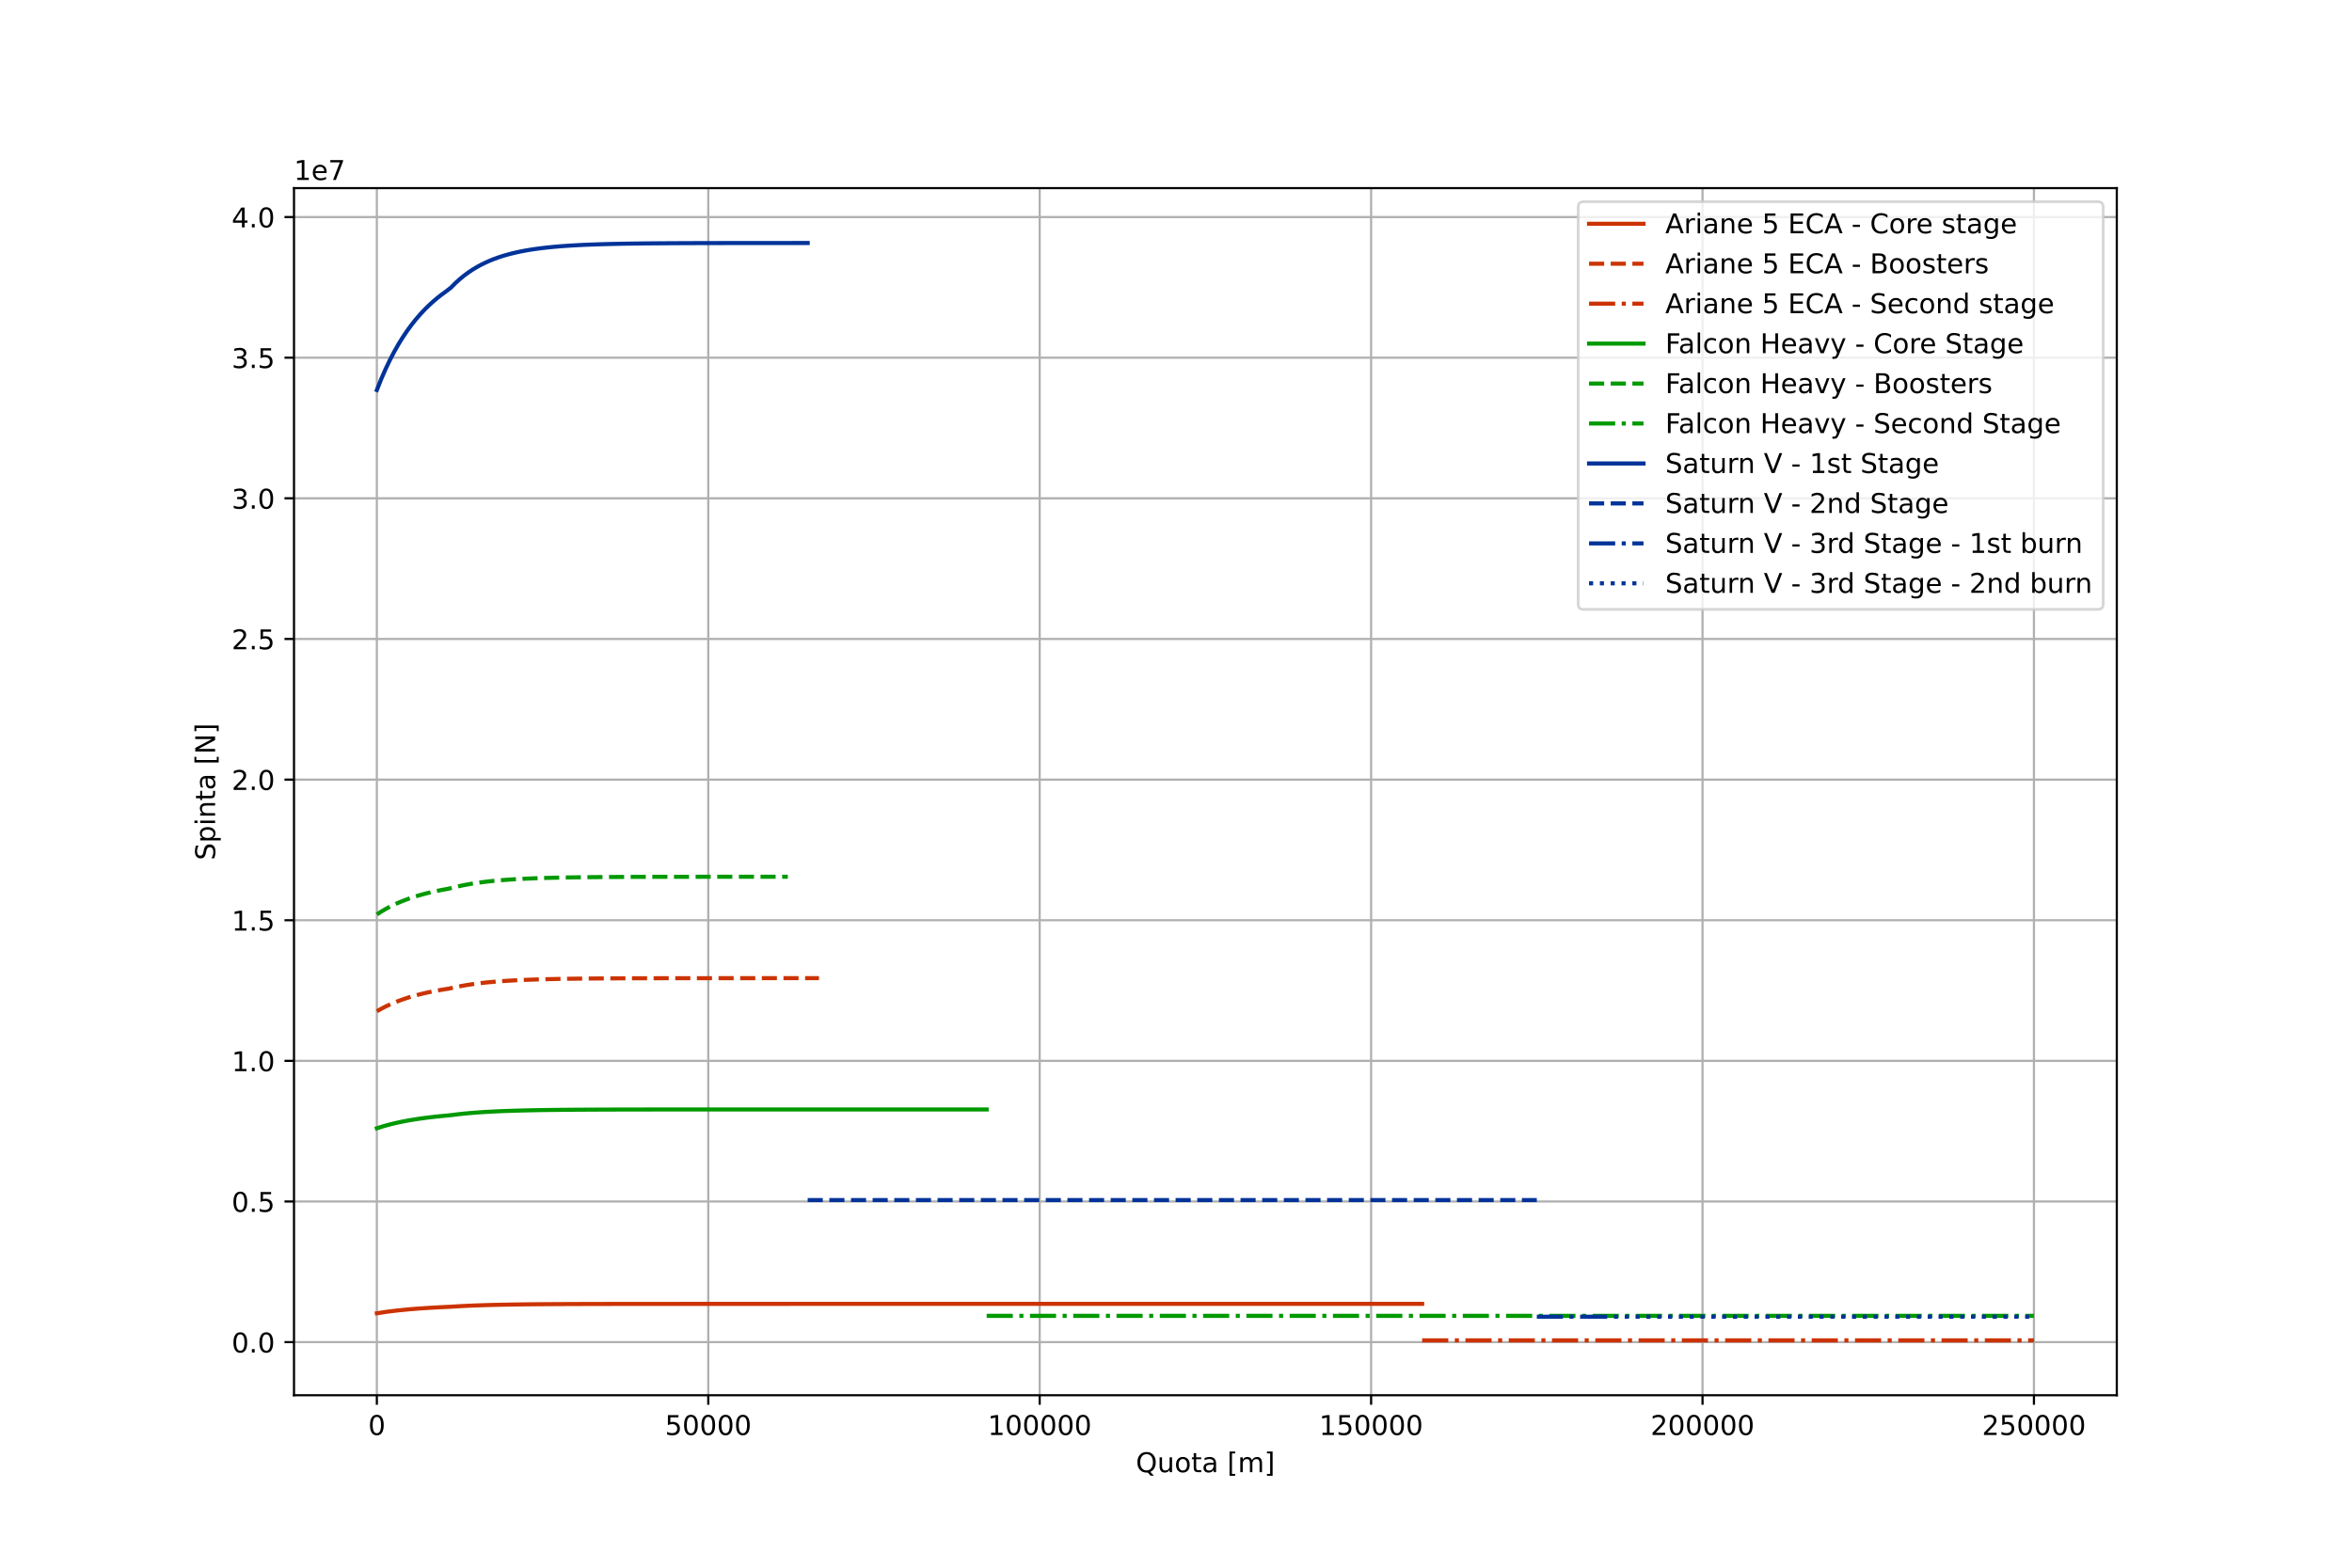 <?xml version="1.0" encoding="utf-8" standalone="no"?>
<!DOCTYPE svg PUBLIC "-//W3C//DTD SVG 1.1//EN"
  "http://www.w3.org/Graphics/SVG/1.1/DTD/svg11.dtd">
<!-- Created with matplotlib (https://matplotlib.org/) -->
<svg height="576pt" version="1.1" viewBox="0 0 864 576" width="864pt" xmlns="http://www.w3.org/2000/svg" xmlns:xlink="http://www.w3.org/1999/xlink">
 <defs>
  <style type="text/css">
*{stroke-linecap:butt;stroke-linejoin:round;}
  </style>
 </defs>
 <g id="figure_1">
  <g id="patch_1">
   <path d="M 0 576 
L 864 576 
L 864 0 
L 0 0 
z
" style="fill:#ffffff;"/>
  </g>
  <g id="axes_1">
   <g id="patch_2">
    <path d="M 108 512.64 
L 777.6 512.64 
L 777.6 69.12 
L 108 69.12 
z
" style="fill:#ffffff;"/>
   </g>
   <g id="matplotlib.axis_1">
    <g id="xtick_1">
     <g id="line2d_1">
      <path clip-path="url(#p4165ac09fd)" d="M 138.436 512.64 
L 138.436 69.12 
" style="fill:none;stroke:#b0b0b0;stroke-linecap:square;stroke-width:0.8;"/>
     </g>
     <g id="line2d_2">
      <defs>
       <path d="M 0 0 
L 0 3.5 
" id="mcd4217d905" style="stroke:#000000;stroke-width:0.8;"/>
      </defs>
      <g>
       <use style="stroke:#000000;stroke-width:0.8;" x="138.436" xlink:href="#mcd4217d905" y="512.64"/>
      </g>
     </g>
     <g id="text_1">
      <!-- 0 -->
      <defs>
       <path d="M 31.781 66.406 
Q 24.172 66.406 20.328 58.906 
Q 16.5 51.422 16.5 36.375 
Q 16.5 21.391 20.328 13.891 
Q 24.172 6.391 31.781 6.391 
Q 39.453 6.391 43.281 13.891 
Q 47.125 21.391 47.125 36.375 
Q 47.125 51.422 43.281 58.906 
Q 39.453 66.406 31.781 66.406 
z
M 31.781 74.219 
Q 44.047 74.219 50.516 64.516 
Q 56.984 54.828 56.984 36.375 
Q 56.984 17.969 50.516 8.266 
Q 44.047 -1.422 31.781 -1.422 
Q 19.531 -1.422 13.062 8.266 
Q 6.594 17.969 6.594 36.375 
Q 6.594 54.828 13.062 64.516 
Q 19.531 74.219 31.781 74.219 
z
" id="DejaVuSans-48"/>
      </defs>
      <g transform="translate(135.255 527.238)scale(0.1 -0.1)">
       <use xlink:href="#DejaVuSans-48"/>
      </g>
     </g>
    </g>
    <g id="xtick_2">
     <g id="line2d_3">
      <path clip-path="url(#p4165ac09fd)" d="M 260.182 512.64 
L 260.182 69.12 
" style="fill:none;stroke:#b0b0b0;stroke-linecap:square;stroke-width:0.8;"/>
     </g>
     <g id="line2d_4">
      <g>
       <use style="stroke:#000000;stroke-width:0.8;" x="260.182" xlink:href="#mcd4217d905" y="512.64"/>
      </g>
     </g>
     <g id="text_2">
      <!-- 50000 -->
      <defs>
       <path d="M 10.797 72.906 
L 49.516 72.906 
L 49.516 64.594 
L 19.828 64.594 
L 19.828 46.734 
Q 21.969 47.469 24.109 47.828 
Q 26.266 48.188 28.422 48.188 
Q 40.625 48.188 47.75 41.5 
Q 54.891 34.812 54.891 23.391 
Q 54.891 11.625 47.562 5.094 
Q 40.234 -1.422 26.906 -1.422 
Q 22.312 -1.422 17.547 -0.641 
Q 12.797 0.141 7.719 1.703 
L 7.719 11.625 
Q 12.109 9.234 16.797 8.062 
Q 21.484 6.891 26.703 6.891 
Q 35.156 6.891 40.078 11.328 
Q 45.016 15.766 45.016 23.391 
Q 45.016 31 40.078 35.438 
Q 35.156 39.891 26.703 39.891 
Q 22.75 39.891 18.812 39.016 
Q 14.891 38.141 10.797 36.281 
z
" id="DejaVuSans-53"/>
      </defs>
      <g transform="translate(244.276 527.238)scale(0.1 -0.1)">
       <use xlink:href="#DejaVuSans-53"/>
       <use x="63.623" xlink:href="#DejaVuSans-48"/>
       <use x="127.246" xlink:href="#DejaVuSans-48"/>
       <use x="190.869" xlink:href="#DejaVuSans-48"/>
       <use x="254.492" xlink:href="#DejaVuSans-48"/>
      </g>
     </g>
    </g>
    <g id="xtick_3">
     <g id="line2d_5">
      <path clip-path="url(#p4165ac09fd)" d="M 381.927 512.64 
L 381.927 69.12 
" style="fill:none;stroke:#b0b0b0;stroke-linecap:square;stroke-width:0.8;"/>
     </g>
     <g id="line2d_6">
      <g>
       <use style="stroke:#000000;stroke-width:0.8;" x="381.927" xlink:href="#mcd4217d905" y="512.64"/>
      </g>
     </g>
     <g id="text_3">
      <!-- 100000 -->
      <defs>
       <path d="M 12.406 8.297 
L 28.516 8.297 
L 28.516 63.922 
L 10.984 60.406 
L 10.984 69.391 
L 28.422 72.906 
L 38.281 72.906 
L 38.281 8.297 
L 54.391 8.297 
L 54.391 0 
L 12.406 0 
z
" id="DejaVuSans-49"/>
      </defs>
      <g transform="translate(362.84 527.238)scale(0.1 -0.1)">
       <use xlink:href="#DejaVuSans-49"/>
       <use x="63.623" xlink:href="#DejaVuSans-48"/>
       <use x="127.246" xlink:href="#DejaVuSans-48"/>
       <use x="190.869" xlink:href="#DejaVuSans-48"/>
       <use x="254.492" xlink:href="#DejaVuSans-48"/>
       <use x="318.115" xlink:href="#DejaVuSans-48"/>
      </g>
     </g>
    </g>
    <g id="xtick_4">
     <g id="line2d_7">
      <path clip-path="url(#p4165ac09fd)" d="M 503.673 512.64 
L 503.673 69.12 
" style="fill:none;stroke:#b0b0b0;stroke-linecap:square;stroke-width:0.8;"/>
     </g>
     <g id="line2d_8">
      <g>
       <use style="stroke:#000000;stroke-width:0.8;" x="503.673" xlink:href="#mcd4217d905" y="512.64"/>
      </g>
     </g>
     <g id="text_4">
      <!-- 150000 -->
      <g transform="translate(484.585 527.238)scale(0.1 -0.1)">
       <use xlink:href="#DejaVuSans-49"/>
       <use x="63.623" xlink:href="#DejaVuSans-53"/>
       <use x="127.246" xlink:href="#DejaVuSans-48"/>
       <use x="190.869" xlink:href="#DejaVuSans-48"/>
       <use x="254.492" xlink:href="#DejaVuSans-48"/>
       <use x="318.115" xlink:href="#DejaVuSans-48"/>
      </g>
     </g>
    </g>
    <g id="xtick_5">
     <g id="line2d_9">
      <path clip-path="url(#p4165ac09fd)" d="M 625.418 512.64 
L 625.418 69.12 
" style="fill:none;stroke:#b0b0b0;stroke-linecap:square;stroke-width:0.8;"/>
     </g>
     <g id="line2d_10">
      <g>
       <use style="stroke:#000000;stroke-width:0.8;" x="625.418" xlink:href="#mcd4217d905" y="512.64"/>
      </g>
     </g>
     <g id="text_5">
      <!-- 200000 -->
      <defs>
       <path d="M 19.188 8.297 
L 53.609 8.297 
L 53.609 0 
L 7.328 0 
L 7.328 8.297 
Q 12.938 14.109 22.625 23.891 
Q 32.328 33.688 34.812 36.531 
Q 39.547 41.844 41.422 45.531 
Q 43.312 49.219 43.312 52.781 
Q 43.312 58.594 39.234 62.25 
Q 35.156 65.922 28.609 65.922 
Q 23.969 65.922 18.812 64.312 
Q 13.672 62.703 7.812 59.422 
L 7.812 69.391 
Q 13.766 71.781 18.938 73 
Q 24.125 74.219 28.422 74.219 
Q 39.75 74.219 46.484 68.547 
Q 53.219 62.891 53.219 53.422 
Q 53.219 48.922 51.531 44.891 
Q 49.859 40.875 45.406 35.406 
Q 44.188 33.984 37.641 27.219 
Q 31.109 20.453 19.188 8.297 
z
" id="DejaVuSans-50"/>
      </defs>
      <g transform="translate(606.331 527.238)scale(0.1 -0.1)">
       <use xlink:href="#DejaVuSans-50"/>
       <use x="63.623" xlink:href="#DejaVuSans-48"/>
       <use x="127.246" xlink:href="#DejaVuSans-48"/>
       <use x="190.869" xlink:href="#DejaVuSans-48"/>
       <use x="254.492" xlink:href="#DejaVuSans-48"/>
       <use x="318.115" xlink:href="#DejaVuSans-48"/>
      </g>
     </g>
    </g>
    <g id="xtick_6">
     <g id="line2d_11">
      <path clip-path="url(#p4165ac09fd)" d="M 747.164 512.64 
L 747.164 69.12 
" style="fill:none;stroke:#b0b0b0;stroke-linecap:square;stroke-width:0.8;"/>
     </g>
     <g id="line2d_12">
      <g>
       <use style="stroke:#000000;stroke-width:0.8;" x="747.164" xlink:href="#mcd4217d905" y="512.64"/>
      </g>
     </g>
     <g id="text_6">
      <!-- 250000 -->
      <g transform="translate(728.076 527.238)scale(0.1 -0.1)">
       <use xlink:href="#DejaVuSans-50"/>
       <use x="63.623" xlink:href="#DejaVuSans-53"/>
       <use x="127.246" xlink:href="#DejaVuSans-48"/>
       <use x="190.869" xlink:href="#DejaVuSans-48"/>
       <use x="254.492" xlink:href="#DejaVuSans-48"/>
       <use x="318.115" xlink:href="#DejaVuSans-48"/>
      </g>
     </g>
    </g>
    <g id="text_7">
     <!-- Quota [m] -->
     <defs>
      <path d="M 39.406 66.219 
Q 28.656 66.219 22.328 58.203 
Q 16.016 50.203 16.016 36.375 
Q 16.016 22.609 22.328 14.594 
Q 28.656 6.594 39.406 6.594 
Q 50.141 6.594 56.422 14.594 
Q 62.703 22.609 62.703 36.375 
Q 62.703 50.203 56.422 58.203 
Q 50.141 66.219 39.406 66.219 
z
M 53.219 1.312 
L 66.219 -12.891 
L 54.297 -12.891 
L 43.5 -1.219 
Q 41.891 -1.312 41.031 -1.359 
Q 40.188 -1.422 39.406 -1.422 
Q 24.031 -1.422 14.812 8.859 
Q 5.609 19.141 5.609 36.375 
Q 5.609 53.656 14.812 63.938 
Q 24.031 74.219 39.406 74.219 
Q 54.734 74.219 63.906 63.938 
Q 73.094 53.656 73.094 36.375 
Q 73.094 23.688 67.984 14.641 
Q 62.891 5.609 53.219 1.312 
z
" id="DejaVuSans-81"/>
      <path d="M 8.5 21.578 
L 8.5 54.688 
L 17.484 54.688 
L 17.484 21.922 
Q 17.484 14.156 20.5 10.266 
Q 23.531 6.391 29.594 6.391 
Q 36.859 6.391 41.078 11.031 
Q 45.312 15.672 45.312 23.688 
L 45.312 54.688 
L 54.297 54.688 
L 54.297 0 
L 45.312 0 
L 45.312 8.406 
Q 42.047 3.422 37.719 1 
Q 33.406 -1.422 27.688 -1.422 
Q 18.266 -1.422 13.375 4.438 
Q 8.5 10.297 8.5 21.578 
z
M 31.109 56 
z
" id="DejaVuSans-117"/>
      <path d="M 30.609 48.391 
Q 23.391 48.391 19.188 42.75 
Q 14.984 37.109 14.984 27.297 
Q 14.984 17.484 19.156 11.844 
Q 23.344 6.203 30.609 6.203 
Q 37.797 6.203 41.984 11.859 
Q 46.188 17.531 46.188 27.297 
Q 46.188 37.016 41.984 42.703 
Q 37.797 48.391 30.609 48.391 
z
M 30.609 56 
Q 42.328 56 49.016 48.375 
Q 55.719 40.766 55.719 27.297 
Q 55.719 13.875 49.016 6.219 
Q 42.328 -1.422 30.609 -1.422 
Q 18.844 -1.422 12.172 6.219 
Q 5.516 13.875 5.516 27.297 
Q 5.516 40.766 12.172 48.375 
Q 18.844 56 30.609 56 
z
" id="DejaVuSans-111"/>
      <path d="M 18.312 70.219 
L 18.312 54.688 
L 36.812 54.688 
L 36.812 47.703 
L 18.312 47.703 
L 18.312 18.016 
Q 18.312 11.328 20.141 9.422 
Q 21.969 7.516 27.594 7.516 
L 36.812 7.516 
L 36.812 0 
L 27.594 0 
Q 17.188 0 13.234 3.875 
Q 9.281 7.766 9.281 18.016 
L 9.281 47.703 
L 2.688 47.703 
L 2.688 54.688 
L 9.281 54.688 
L 9.281 70.219 
z
" id="DejaVuSans-116"/>
      <path d="M 34.281 27.484 
Q 23.391 27.484 19.188 25 
Q 14.984 22.516 14.984 16.5 
Q 14.984 11.719 18.141 8.906 
Q 21.297 6.109 26.703 6.109 
Q 34.188 6.109 38.703 11.406 
Q 43.219 16.703 43.219 25.484 
L 43.219 27.484 
z
M 52.203 31.203 
L 52.203 0 
L 43.219 0 
L 43.219 8.297 
Q 40.141 3.328 35.547 0.953 
Q 30.953 -1.422 24.312 -1.422 
Q 15.922 -1.422 10.953 3.297 
Q 6 8.016 6 15.922 
Q 6 25.141 12.172 29.828 
Q 18.359 34.516 30.609 34.516 
L 43.219 34.516 
L 43.219 35.406 
Q 43.219 41.609 39.141 45 
Q 35.062 48.391 27.688 48.391 
Q 23 48.391 18.547 47.266 
Q 14.109 46.141 10.016 43.891 
L 10.016 52.203 
Q 14.938 54.109 19.578 55.047 
Q 24.219 56 28.609 56 
Q 40.484 56 46.344 49.844 
Q 52.203 43.703 52.203 31.203 
z
" id="DejaVuSans-97"/>
      <path id="DejaVuSans-32"/>
      <path d="M 8.594 75.984 
L 29.297 75.984 
L 29.297 69 
L 17.578 69 
L 17.578 -6.203 
L 29.297 -6.203 
L 29.297 -13.188 
L 8.594 -13.188 
z
" id="DejaVuSans-91"/>
      <path d="M 52 44.188 
Q 55.375 50.25 60.062 53.125 
Q 64.75 56 71.094 56 
Q 79.641 56 84.281 50.016 
Q 88.922 44.047 88.922 33.016 
L 88.922 0 
L 79.891 0 
L 79.891 32.719 
Q 79.891 40.578 77.094 44.375 
Q 74.312 48.188 68.609 48.188 
Q 61.625 48.188 57.562 43.547 
Q 53.516 38.922 53.516 30.906 
L 53.516 0 
L 44.484 0 
L 44.484 32.719 
Q 44.484 40.625 41.703 44.406 
Q 38.922 48.188 33.109 48.188 
Q 26.219 48.188 22.156 43.531 
Q 18.109 38.875 18.109 30.906 
L 18.109 0 
L 9.078 0 
L 9.078 54.688 
L 18.109 54.688 
L 18.109 46.188 
Q 21.188 51.219 25.484 53.609 
Q 29.781 56 35.688 56 
Q 41.656 56 45.828 52.969 
Q 50 49.953 52 44.188 
z
" id="DejaVuSans-109"/>
      <path d="M 30.422 75.984 
L 30.422 -13.188 
L 9.719 -13.188 
L 9.719 -6.203 
L 21.391 -6.203 
L 21.391 69 
L 9.719 69 
L 9.719 75.984 
z
" id="DejaVuSans-93"/>
     </defs>
     <g transform="translate(417.251 540.917)scale(0.1 -0.1)">
      <use xlink:href="#DejaVuSans-81"/>
      <use x="78.711" xlink:href="#DejaVuSans-117"/>
      <use x="142.09" xlink:href="#DejaVuSans-111"/>
      <use x="203.271" xlink:href="#DejaVuSans-116"/>
      <use x="242.48" xlink:href="#DejaVuSans-97"/>
      <use x="303.76" xlink:href="#DejaVuSans-32"/>
      <use x="335.547" xlink:href="#DejaVuSans-91"/>
      <use x="374.561" xlink:href="#DejaVuSans-109"/>
      <use x="471.973" xlink:href="#DejaVuSans-93"/>
     </g>
    </g>
   </g>
   <g id="matplotlib.axis_2">
    <g id="ytick_1">
     <g id="line2d_13">
      <path clip-path="url(#p4165ac09fd)" d="M 108 493.123 
L 777.6 493.123 
" style="fill:none;stroke:#b0b0b0;stroke-linecap:square;stroke-width:0.8;"/>
     </g>
     <g id="line2d_14">
      <defs>
       <path d="M 0 0 
L -3.5 0 
" id="md2dc6efabb" style="stroke:#000000;stroke-width:0.8;"/>
      </defs>
      <g>
       <use style="stroke:#000000;stroke-width:0.8;" x="108" xlink:href="#md2dc6efabb" y="493.123"/>
      </g>
     </g>
     <g id="text_8">
      <!-- 0.0 -->
      <defs>
       <path d="M 10.688 12.406 
L 21 12.406 
L 21 0 
L 10.688 0 
z
" id="DejaVuSans-46"/>
      </defs>
      <g transform="translate(85.097 496.922)scale(0.1 -0.1)">
       <use xlink:href="#DejaVuSans-48"/>
       <use x="63.623" xlink:href="#DejaVuSans-46"/>
       <use x="95.41" xlink:href="#DejaVuSans-48"/>
      </g>
     </g>
    </g>
    <g id="ytick_2">
     <g id="line2d_15">
      <path clip-path="url(#p4165ac09fd)" d="M 108 441.451 
L 777.6 441.451 
" style="fill:none;stroke:#b0b0b0;stroke-linecap:square;stroke-width:0.8;"/>
     </g>
     <g id="line2d_16">
      <g>
       <use style="stroke:#000000;stroke-width:0.8;" x="108" xlink:href="#md2dc6efabb" y="441.451"/>
      </g>
     </g>
     <g id="text_9">
      <!-- 0.5 -->
      <g transform="translate(85.097 445.251)scale(0.1 -0.1)">
       <use xlink:href="#DejaVuSans-48"/>
       <use x="63.623" xlink:href="#DejaVuSans-46"/>
       <use x="95.41" xlink:href="#DejaVuSans-53"/>
      </g>
     </g>
    </g>
    <g id="ytick_3">
     <g id="line2d_17">
      <path clip-path="url(#p4165ac09fd)" d="M 108 389.78 
L 777.6 389.78 
" style="fill:none;stroke:#b0b0b0;stroke-linecap:square;stroke-width:0.8;"/>
     </g>
     <g id="line2d_18">
      <g>
       <use style="stroke:#000000;stroke-width:0.8;" x="108" xlink:href="#md2dc6efabb" y="389.78"/>
      </g>
     </g>
     <g id="text_10">
      <!-- 1.0 -->
      <g transform="translate(85.097 393.579)scale(0.1 -0.1)">
       <use xlink:href="#DejaVuSans-49"/>
       <use x="63.623" xlink:href="#DejaVuSans-46"/>
       <use x="95.41" xlink:href="#DejaVuSans-48"/>
      </g>
     </g>
    </g>
    <g id="ytick_4">
     <g id="line2d_19">
      <path clip-path="url(#p4165ac09fd)" d="M 108 338.109 
L 777.6 338.109 
" style="fill:none;stroke:#b0b0b0;stroke-linecap:square;stroke-width:0.8;"/>
     </g>
     <g id="line2d_20">
      <g>
       <use style="stroke:#000000;stroke-width:0.8;" x="108" xlink:href="#md2dc6efabb" y="338.109"/>
      </g>
     </g>
     <g id="text_11">
      <!-- 1.5 -->
      <g transform="translate(85.097 341.908)scale(0.1 -0.1)">
       <use xlink:href="#DejaVuSans-49"/>
       <use x="63.623" xlink:href="#DejaVuSans-46"/>
       <use x="95.41" xlink:href="#DejaVuSans-53"/>
      </g>
     </g>
    </g>
    <g id="ytick_5">
     <g id="line2d_21">
      <path clip-path="url(#p4165ac09fd)" d="M 108 286.437 
L 777.6 286.437 
" style="fill:none;stroke:#b0b0b0;stroke-linecap:square;stroke-width:0.8;"/>
     </g>
     <g id="line2d_22">
      <g>
       <use style="stroke:#000000;stroke-width:0.8;" x="108" xlink:href="#md2dc6efabb" y="286.437"/>
      </g>
     </g>
     <g id="text_12">
      <!-- 2.0 -->
      <g transform="translate(85.097 290.237)scale(0.1 -0.1)">
       <use xlink:href="#DejaVuSans-50"/>
       <use x="63.623" xlink:href="#DejaVuSans-46"/>
       <use x="95.41" xlink:href="#DejaVuSans-48"/>
      </g>
     </g>
    </g>
    <g id="ytick_6">
     <g id="line2d_23">
      <path clip-path="url(#p4165ac09fd)" d="M 108 234.766 
L 777.6 234.766 
" style="fill:none;stroke:#b0b0b0;stroke-linecap:square;stroke-width:0.8;"/>
     </g>
     <g id="line2d_24">
      <g>
       <use style="stroke:#000000;stroke-width:0.8;" x="108" xlink:href="#md2dc6efabb" y="234.766"/>
      </g>
     </g>
     <g id="text_13">
      <!-- 2.5 -->
      <g transform="translate(85.097 238.565)scale(0.1 -0.1)">
       <use xlink:href="#DejaVuSans-50"/>
       <use x="63.623" xlink:href="#DejaVuSans-46"/>
       <use x="95.41" xlink:href="#DejaVuSans-53"/>
      </g>
     </g>
    </g>
    <g id="ytick_7">
     <g id="line2d_25">
      <path clip-path="url(#p4165ac09fd)" d="M 108 183.095 
L 777.6 183.095 
" style="fill:none;stroke:#b0b0b0;stroke-linecap:square;stroke-width:0.8;"/>
     </g>
     <g id="line2d_26">
      <g>
       <use style="stroke:#000000;stroke-width:0.8;" x="108" xlink:href="#md2dc6efabb" y="183.095"/>
      </g>
     </g>
     <g id="text_14">
      <!-- 3.0 -->
      <defs>
       <path d="M 40.578 39.312 
Q 47.656 37.797 51.625 33 
Q 55.609 28.219 55.609 21.188 
Q 55.609 10.406 48.188 4.484 
Q 40.766 -1.422 27.094 -1.422 
Q 22.516 -1.422 17.656 -0.516 
Q 12.797 0.391 7.625 2.203 
L 7.625 11.719 
Q 11.719 9.328 16.594 8.109 
Q 21.484 6.891 26.812 6.891 
Q 36.078 6.891 40.938 10.547 
Q 45.797 14.203 45.797 21.188 
Q 45.797 27.641 41.281 31.266 
Q 36.766 34.906 28.719 34.906 
L 20.219 34.906 
L 20.219 43.016 
L 29.109 43.016 
Q 36.375 43.016 40.234 45.922 
Q 44.094 48.828 44.094 54.297 
Q 44.094 59.906 40.109 62.906 
Q 36.141 65.922 28.719 65.922 
Q 24.656 65.922 20.016 65.031 
Q 15.375 64.156 9.812 62.312 
L 9.812 71.094 
Q 15.438 72.656 20.344 73.438 
Q 25.25 74.219 29.594 74.219 
Q 40.828 74.219 47.359 69.109 
Q 53.906 64.016 53.906 55.328 
Q 53.906 49.266 50.438 45.094 
Q 46.969 40.922 40.578 39.312 
z
" id="DejaVuSans-51"/>
      </defs>
      <g transform="translate(85.097 186.894)scale(0.1 -0.1)">
       <use xlink:href="#DejaVuSans-51"/>
       <use x="63.623" xlink:href="#DejaVuSans-46"/>
       <use x="95.41" xlink:href="#DejaVuSans-48"/>
      </g>
     </g>
    </g>
    <g id="ytick_8">
     <g id="line2d_27">
      <path clip-path="url(#p4165ac09fd)" d="M 108 131.423 
L 777.6 131.423 
" style="fill:none;stroke:#b0b0b0;stroke-linecap:square;stroke-width:0.8;"/>
     </g>
     <g id="line2d_28">
      <g>
       <use style="stroke:#000000;stroke-width:0.8;" x="108" xlink:href="#md2dc6efabb" y="131.423"/>
      </g>
     </g>
     <g id="text_15">
      <!-- 3.5 -->
      <g transform="translate(85.097 135.223)scale(0.1 -0.1)">
       <use xlink:href="#DejaVuSans-51"/>
       <use x="63.623" xlink:href="#DejaVuSans-46"/>
       <use x="95.41" xlink:href="#DejaVuSans-53"/>
      </g>
     </g>
    </g>
    <g id="ytick_9">
     <g id="line2d_29">
      <path clip-path="url(#p4165ac09fd)" d="M 108 79.752 
L 777.6 79.752 
" style="fill:none;stroke:#b0b0b0;stroke-linecap:square;stroke-width:0.8;"/>
     </g>
     <g id="line2d_30">
      <g>
       <use style="stroke:#000000;stroke-width:0.8;" x="108" xlink:href="#md2dc6efabb" y="79.752"/>
      </g>
     </g>
     <g id="text_16">
      <!-- 4.0 -->
      <defs>
       <path d="M 37.797 64.312 
L 12.891 25.391 
L 37.797 25.391 
z
M 35.203 72.906 
L 47.609 72.906 
L 47.609 25.391 
L 58.016 25.391 
L 58.016 17.188 
L 47.609 17.188 
L 47.609 0 
L 37.797 0 
L 37.797 17.188 
L 4.891 17.188 
L 4.891 26.703 
z
" id="DejaVuSans-52"/>
      </defs>
      <g transform="translate(85.097 83.551)scale(0.1 -0.1)">
       <use xlink:href="#DejaVuSans-52"/>
       <use x="63.623" xlink:href="#DejaVuSans-46"/>
       <use x="95.41" xlink:href="#DejaVuSans-48"/>
      </g>
     </g>
    </g>
    <g id="text_17">
     <!-- Spinta [N] -->
     <defs>
      <path d="M 53.516 70.516 
L 53.516 60.891 
Q 47.906 63.578 42.922 64.891 
Q 37.938 66.219 33.297 66.219 
Q 25.25 66.219 20.875 63.094 
Q 16.5 59.969 16.5 54.203 
Q 16.5 49.359 19.406 46.891 
Q 22.312 44.438 30.422 42.922 
L 36.375 41.703 
Q 47.406 39.594 52.656 34.297 
Q 57.906 29 57.906 20.125 
Q 57.906 9.516 50.797 4.047 
Q 43.703 -1.422 29.984 -1.422 
Q 24.812 -1.422 18.969 -0.25 
Q 13.141 0.922 6.891 3.219 
L 6.891 13.375 
Q 12.891 10.016 18.656 8.297 
Q 24.422 6.594 29.984 6.594 
Q 38.422 6.594 43.016 9.906 
Q 47.609 13.234 47.609 19.391 
Q 47.609 24.75 44.312 27.781 
Q 41.016 30.812 33.5 32.328 
L 27.484 33.5 
Q 16.453 35.688 11.516 40.375 
Q 6.594 45.062 6.594 53.422 
Q 6.594 63.094 13.406 68.656 
Q 20.219 74.219 32.172 74.219 
Q 37.312 74.219 42.625 73.281 
Q 47.953 72.359 53.516 70.516 
z
" id="DejaVuSans-83"/>
      <path d="M 18.109 8.203 
L 18.109 -20.797 
L 9.078 -20.797 
L 9.078 54.688 
L 18.109 54.688 
L 18.109 46.391 
Q 20.953 51.266 25.266 53.625 
Q 29.594 56 35.594 56 
Q 45.562 56 51.781 48.094 
Q 58.016 40.188 58.016 27.297 
Q 58.016 14.406 51.781 6.484 
Q 45.562 -1.422 35.594 -1.422 
Q 29.594 -1.422 25.266 0.953 
Q 20.953 3.328 18.109 8.203 
z
M 48.688 27.297 
Q 48.688 37.203 44.609 42.844 
Q 40.531 48.484 33.406 48.484 
Q 26.266 48.484 22.188 42.844 
Q 18.109 37.203 18.109 27.297 
Q 18.109 17.391 22.188 11.75 
Q 26.266 6.109 33.406 6.109 
Q 40.531 6.109 44.609 11.75 
Q 48.688 17.391 48.688 27.297 
z
" id="DejaVuSans-112"/>
      <path d="M 9.422 54.688 
L 18.406 54.688 
L 18.406 0 
L 9.422 0 
z
M 9.422 75.984 
L 18.406 75.984 
L 18.406 64.594 
L 9.422 64.594 
z
" id="DejaVuSans-105"/>
      <path d="M 54.891 33.016 
L 54.891 0 
L 45.906 0 
L 45.906 32.719 
Q 45.906 40.484 42.875 44.328 
Q 39.844 48.188 33.797 48.188 
Q 26.516 48.188 22.312 43.547 
Q 18.109 38.922 18.109 30.906 
L 18.109 0 
L 9.078 0 
L 9.078 54.688 
L 18.109 54.688 
L 18.109 46.188 
Q 21.344 51.125 25.703 53.562 
Q 30.078 56 35.797 56 
Q 45.219 56 50.047 50.172 
Q 54.891 44.344 54.891 33.016 
z
" id="DejaVuSans-110"/>
      <path d="M 9.812 72.906 
L 23.094 72.906 
L 55.422 11.922 
L 55.422 72.906 
L 64.984 72.906 
L 64.984 0 
L 51.703 0 
L 19.391 60.984 
L 19.391 0 
L 9.812 0 
z
" id="DejaVuSans-78"/>
     </defs>
     <g transform="translate(79.017 316.042)rotate(-90)scale(0.1 -0.1)">
      <use xlink:href="#DejaVuSans-83"/>
      <use x="63.477" xlink:href="#DejaVuSans-112"/>
      <use x="126.953" xlink:href="#DejaVuSans-105"/>
      <use x="154.736" xlink:href="#DejaVuSans-110"/>
      <use x="218.115" xlink:href="#DejaVuSans-116"/>
      <use x="257.324" xlink:href="#DejaVuSans-97"/>
      <use x="318.604" xlink:href="#DejaVuSans-32"/>
      <use x="350.391" xlink:href="#DejaVuSans-91"/>
      <use x="389.404" xlink:href="#DejaVuSans-78"/>
      <use x="464.209" xlink:href="#DejaVuSans-93"/>
     </g>
    </g>
    <g id="text_18">
     <!-- 1e7 -->
     <defs>
      <path d="M 56.203 29.594 
L 56.203 25.203 
L 14.891 25.203 
Q 15.484 15.922 20.484 11.062 
Q 25.484 6.203 34.422 6.203 
Q 39.594 6.203 44.453 7.469 
Q 49.312 8.734 54.109 11.281 
L 54.109 2.781 
Q 49.266 0.734 44.188 -0.344 
Q 39.109 -1.422 33.891 -1.422 
Q 20.797 -1.422 13.156 6.188 
Q 5.516 13.812 5.516 26.812 
Q 5.516 40.234 12.766 48.109 
Q 20.016 56 32.328 56 
Q 43.359 56 49.781 48.891 
Q 56.203 41.797 56.203 29.594 
z
M 47.219 32.234 
Q 47.125 39.594 43.094 43.984 
Q 39.062 48.391 32.422 48.391 
Q 24.906 48.391 20.391 44.141 
Q 15.875 39.891 15.188 32.172 
z
" id="DejaVuSans-101"/>
      <path d="M 8.203 72.906 
L 55.078 72.906 
L 55.078 68.703 
L 28.609 0 
L 18.312 0 
L 43.219 64.594 
L 8.203 64.594 
z
" id="DejaVuSans-55"/>
     </defs>
     <g transform="translate(108 66.12)scale(0.1 -0.1)">
      <use xlink:href="#DejaVuSans-49"/>
      <use x="63.623" xlink:href="#DejaVuSans-101"/>
      <use x="125.146" xlink:href="#DejaVuSans-55"/>
     </g>
    </g>
   </g>
   <g id="line2d_31">
    <path clip-path="url(#p4165ac09fd)" d="M 138.436 482.525 
L 142.315 481.939 
L 146.194 481.468 
L 150.072 481.086 
L 153.951 480.775 
L 157.83 480.519 
L 161.708 480.307 
L 165.587 480.121 
L 169.465 479.887 
L 173.344 479.705 
L 177.223 479.564 
L 181.101 479.454 
L 184.98 479.368 
L 188.859 479.301 
L 192.737 479.25 
L 196.616 479.209 
L 200.495 479.178 
L 204.373 479.154 
L 208.252 479.135 
L 212.13 479.12 
L 216.009 479.108 
L 219.888 479.099 
L 223.766 479.093 
L 227.645 479.087 
L 231.524 479.083 
L 235.402 479.08 
L 239.281 479.077 
L 243.16 479.075 
L 247.038 479.074 
L 250.917 479.072 
L 254.796 479.071 
L 258.674 479.071 
L 262.553 479.07 
L 266.431 479.07 
L 270.31 479.069 
L 274.189 479.069 
L 278.067 479.069 
L 281.946 479.069 
L 285.825 479.069 
L 289.703 479.069 
L 293.582 479.068 
L 297.461 479.068 
L 301.339 479.068 
L 305.218 479.068 
L 309.096 479.068 
L 312.975 479.068 
L 316.854 479.068 
L 320.732 479.068 
L 324.611 479.068 
L 328.49 479.068 
L 332.368 479.068 
L 336.247 479.068 
L 340.126 479.068 
L 344.004 479.068 
L 347.883 479.068 
L 351.761 479.068 
L 355.64 479.068 
L 359.519 479.068 
L 363.397 479.068 
L 367.276 479.068 
L 371.155 479.068 
L 375.033 479.068 
L 378.912 479.068 
L 382.791 479.068 
L 386.669 479.068 
L 390.548 479.068 
L 394.426 479.068 
L 398.305 479.068 
L 402.184 479.068 
L 406.062 479.068 
L 409.941 479.068 
L 413.82 479.068 
L 417.698 479.068 
L 421.577 479.068 
L 425.456 479.068 
L 429.334 479.068 
L 433.213 479.068 
L 437.091 479.068 
L 440.97 479.068 
L 444.849 479.068 
L 448.727 479.068 
L 452.606 479.068 
L 456.485 479.068 
L 460.363 479.068 
L 464.242 479.068 
L 468.121 479.068 
L 471.999 479.068 
L 475.878 479.068 
L 479.757 479.068 
L 483.635 479.068 
L 487.514 479.068 
L 491.392 479.068 
L 495.271 479.068 
L 499.15 479.068 
L 503.028 479.068 
L 506.907 479.068 
L 510.786 479.068 
L 514.664 479.068 
L 518.543 479.068 
L 522.422 479.068 
" style="fill:none;stroke:#cc3300;stroke-linecap:square;stroke-width:1.5;"/>
   </g>
   <g id="line2d_32">
    <path clip-path="url(#p4165ac09fd)" d="M 138.436 371.554 
L 140.077 370.628 
L 141.717 369.784 
L 143.358 369.015 
L 144.998 368.312 
L 146.639 367.67 
L 148.279 367.082 
L 149.92 366.543 
L 151.56 366.049 
L 153.201 365.595 
L 154.841 365.177 
L 156.482 364.792 
L 158.122 364.437 
L 159.763 364.11 
L 161.403 363.808 
L 163.044 363.528 
L 164.684 363.27 
L 166.325 362.928 
L 167.965 362.572 
L 169.606 362.252 
L 171.246 361.964 
L 172.887 361.706 
L 174.527 361.473 
L 176.168 361.264 
L 177.808 361.076 
L 179.449 360.906 
L 181.089 360.754 
L 182.73 360.618 
L 184.37 360.495 
L 186.011 360.384 
L 187.651 360.285 
L 189.292 360.195 
L 190.932 360.115 
L 192.573 360.042 
L 194.213 359.977 
L 195.853 359.919 
L 197.494 359.866 
L 199.134 359.819 
L 200.775 359.777 
L 202.415 359.738 
L 204.056 359.704 
L 205.696 359.673 
L 207.337 359.645 
L 208.977 359.62 
L 210.618 359.598 
L 212.258 359.578 
L 213.899 359.559 
L 215.539 359.543 
L 217.18 359.528 
L 218.82 359.515 
L 220.461 359.503 
L 222.101 359.493 
L 223.742 359.483 
L 225.382 359.474 
L 227.023 359.467 
L 228.663 359.46 
L 230.304 359.453 
L 231.944 359.448 
L 233.585 359.443 
L 235.225 359.438 
L 236.866 359.434 
L 238.506 359.43 
L 240.147 359.427 
L 241.787 359.424 
L 243.428 359.421 
L 245.068 359.419 
L 246.709 359.417 
L 248.349 359.415 
L 249.99 359.413 
L 251.63 359.411 
L 253.271 359.41 
L 254.911 359.409 
L 256.552 359.408 
L 258.192 359.407 
L 259.833 359.406 
L 261.473 359.405 
L 263.114 359.404 
L 264.754 359.403 
L 266.395 359.403 
L 268.035 359.402 
L 269.676 359.402 
L 271.316 359.401 
L 272.956 359.401 
L 274.597 359.401 
L 276.237 359.4 
L 277.878 359.4 
L 279.518 359.4 
L 281.159 359.399 
L 282.799 359.399 
L 284.44 359.399 
L 286.08 359.399 
L 287.721 359.399 
L 289.361 359.399 
L 291.002 359.398 
L 292.642 359.398 
L 294.283 359.398 
L 295.923 359.398 
L 297.564 359.398 
L 299.204 359.398 
L 300.845 359.398 
" style="fill:none;stroke:#cc3300;stroke-dasharray:5.55,2.4;stroke-dashoffset:0;stroke-width:1.5;"/>
   </g>
   <g id="line2d_33">
    <path clip-path="url(#p4165ac09fd)" d="M 522.422 492.48 
L 524.692 492.48 
L 526.962 492.48 
L 529.232 492.48 
L 531.502 492.48 
L 533.772 492.48 
L 536.042 492.48 
L 538.312 492.48 
L 540.583 492.48 
L 542.853 492.48 
L 545.123 492.48 
L 547.393 492.48 
L 549.663 492.48 
L 551.933 492.48 
L 554.203 492.48 
L 556.473 492.48 
L 558.743 492.48 
L 561.014 492.48 
L 563.284 492.48 
L 565.554 492.48 
L 567.824 492.48 
L 570.094 492.48 
L 572.364 492.48 
L 574.634 492.48 
L 576.904 492.48 
L 579.175 492.48 
L 581.445 492.48 
L 583.715 492.48 
L 585.985 492.48 
L 588.255 492.48 
L 590.525 492.48 
L 592.795 492.48 
L 595.065 492.48 
L 597.336 492.48 
L 599.606 492.48 
L 601.876 492.48 
L 604.146 492.48 
L 606.416 492.48 
L 608.686 492.48 
L 610.956 492.48 
L 613.226 492.48 
L 615.497 492.48 
L 617.767 492.48 
L 620.037 492.48 
L 622.307 492.48 
L 624.577 492.48 
L 626.847 492.48 
L 629.117 492.48 
L 631.387 492.48 
L 633.658 492.48 
L 635.928 492.48 
L 638.198 492.48 
L 640.468 492.48 
L 642.738 492.48 
L 645.008 492.48 
L 647.278 492.48 
L 649.548 492.48 
L 651.818 492.48 
L 654.089 492.48 
L 656.359 492.48 
L 658.629 492.48 
L 660.899 492.48 
L 663.169 492.48 
L 665.439 492.48 
L 667.709 492.48 
L 669.979 492.48 
L 672.25 492.48 
L 674.52 492.48 
L 676.79 492.48 
L 679.06 492.48 
L 681.33 492.48 
L 683.6 492.48 
L 685.87 492.48 
L 688.14 492.48 
L 690.411 492.48 
L 692.681 492.48 
L 694.951 492.48 
L 697.221 492.48 
L 699.491 492.48 
L 701.761 492.48 
L 704.031 492.48 
L 706.301 492.48 
L 708.572 492.48 
L 710.842 492.48 
L 713.112 492.48 
L 715.382 492.48 
L 717.652 492.48 
L 719.922 492.48 
L 722.192 492.48 
L 724.462 492.48 
L 726.733 492.48 
L 729.003 492.48 
L 731.273 492.48 
L 733.543 492.48 
L 735.813 492.48 
L 738.083 492.48 
L 740.353 492.48 
L 742.623 492.48 
L 744.894 492.48 
L 747.164 492.48 
" style="fill:none;stroke:#cc3300;stroke-dasharray:9.6,2.4,1.5,2.4;stroke-dashoffset:0;stroke-width:1.5;"/>
   </g>
   <g id="line2d_34">
    <path clip-path="url(#p4165ac09fd)" d="M 138.436 414.553 
L 140.699 413.837 
L 142.962 413.208 
L 145.225 412.654 
L 147.487 412.163 
L 149.75 411.729 
L 152.013 411.343 
L 154.276 411 
L 156.538 410.694 
L 158.801 410.42 
L 161.064 410.175 
L 163.327 409.955 
L 165.589 409.737 
L 167.852 409.449 
L 170.115 409.201 
L 172.378 408.987 
L 174.64 408.801 
L 176.903 408.641 
L 179.166 408.503 
L 181.428 408.384 
L 183.691 408.281 
L 185.954 408.192 
L 188.217 408.115 
L 190.479 408.049 
L 192.742 407.991 
L 195.005 407.942 
L 197.268 407.899 
L 199.53 407.862 
L 201.793 407.83 
L 204.056 407.802 
L 206.319 407.779 
L 208.581 407.758 
L 210.844 407.74 
L 213.107 407.725 
L 215.37 407.712 
L 217.632 407.7 
L 219.895 407.69 
L 222.158 407.682 
L 224.421 407.674 
L 226.683 407.668 
L 228.946 407.663 
L 231.209 407.658 
L 233.472 407.654 
L 235.734 407.65 
L 237.997 407.647 
L 240.26 407.644 
L 242.523 407.642 
L 244.785 407.64 
L 247.048 407.639 
L 249.311 407.637 
L 251.574 407.636 
L 253.836 407.635 
L 256.099 407.634 
L 258.362 407.633 
L 260.625 407.632 
L 262.887 407.632 
L 265.15 407.631 
L 267.413 407.631 
L 269.676 407.63 
L 271.938 407.63 
L 274.201 407.63 
L 276.464 407.629 
L 278.726 407.629 
L 280.989 407.629 
L 283.252 407.629 
L 285.515 407.629 
L 287.777 407.628 
L 290.04 407.628 
L 292.303 407.628 
L 294.566 407.628 
L 296.828 407.628 
L 299.091 407.628 
L 301.354 407.628 
L 303.617 407.628 
L 305.879 407.628 
L 308.142 407.628 
L 310.405 407.628 
L 312.668 407.628 
L 314.93 407.628 
L 317.193 407.628 
L 319.456 407.628 
L 321.719 407.628 
L 323.981 407.628 
L 326.244 407.628 
L 328.507 407.628 
L 330.77 407.628 
L 333.032 407.628 
L 335.295 407.628 
L 337.558 407.628 
L 339.821 407.628 
L 342.083 407.628 
L 344.346 407.628 
L 346.609 407.628 
L 348.872 407.628 
L 351.134 407.628 
L 353.397 407.628 
L 355.66 407.628 
L 357.923 407.628 
L 360.185 407.628 
L 362.448 407.628 
" style="fill:none;stroke:#009900;stroke-linecap:square;stroke-width:1.5;"/>
   </g>
   <g id="line2d_35">
    <path clip-path="url(#p4165ac09fd)" d="M 138.436 335.983 
L 139.961 334.999 
L 141.486 334.096 
L 143.011 333.268 
L 144.536 332.508 
L 146.061 331.808 
L 147.586 331.164 
L 149.111 330.57 
L 150.636 330.022 
L 152.16 329.516 
L 153.685 329.048 
L 155.21 328.615 
L 156.735 328.214 
L 158.26 327.842 
L 159.785 327.497 
L 161.31 327.177 
L 162.835 326.878 
L 164.36 326.601 
L 165.884 326.271 
L 167.409 325.882 
L 168.934 325.53 
L 170.459 325.21 
L 171.984 324.921 
L 173.509 324.659 
L 175.034 324.421 
L 176.559 324.206 
L 178.084 324.011 
L 179.608 323.834 
L 181.133 323.674 
L 182.658 323.529 
L 184.183 323.398 
L 185.708 323.279 
L 187.233 323.171 
L 188.758 323.074 
L 190.283 322.985 
L 191.808 322.905 
L 193.332 322.832 
L 194.857 322.767 
L 196.382 322.707 
L 197.907 322.653 
L 199.432 322.604 
L 200.957 322.56 
L 202.482 322.52 
L 204.007 322.483 
L 205.532 322.45 
L 207.057 322.42 
L 208.581 322.393 
L 210.106 322.369 
L 211.631 322.347 
L 213.156 322.326 
L 214.681 322.308 
L 216.206 322.292 
L 217.731 322.277 
L 219.256 322.263 
L 220.781 322.251 
L 222.305 322.24 
L 223.83 322.23 
L 225.355 322.221 
L 226.88 322.212 
L 228.405 322.205 
L 229.93 322.198 
L 231.455 322.192 
L 232.98 322.186 
L 234.505 322.181 
L 236.029 322.177 
L 237.554 322.173 
L 239.079 322.169 
L 240.604 322.165 
L 242.129 322.162 
L 243.654 322.16 
L 245.179 322.157 
L 246.704 322.155 
L 248.229 322.153 
L 249.754 322.151 
L 251.278 322.149 
L 252.803 322.148 
L 254.328 322.146 
L 255.853 322.145 
L 257.378 322.144 
L 258.903 322.143 
L 260.428 322.142 
L 261.953 322.141 
L 263.478 322.14 
L 265.002 322.139 
L 266.527 322.139 
L 268.052 322.138 
L 269.577 322.138 
L 271.102 322.137 
L 272.627 322.137 
L 274.152 322.136 
L 275.677 322.136 
L 277.202 322.136 
L 278.726 322.135 
L 280.251 322.135 
L 281.776 322.135 
L 283.301 322.135 
L 284.826 322.135 
L 286.351 322.134 
L 287.876 322.134 
L 289.401 322.134 
" style="fill:none;stroke:#009900;stroke-dasharray:5.55,2.4;stroke-dashoffset:0;stroke-width:1.5;"/>
   </g>
   <g id="line2d_36">
    <path clip-path="url(#p4165ac09fd)" d="M 362.448 483.471 
L 366.334 483.471 
L 370.22 483.471 
L 374.106 483.471 
L 377.992 483.471 
L 381.878 483.471 
L 385.764 483.471 
L 389.65 483.471 
L 393.536 483.471 
L 397.422 483.471 
L 401.308 483.471 
L 405.194 483.471 
L 409.08 483.471 
L 412.966 483.471 
L 416.852 483.471 
L 420.738 483.471 
L 424.624 483.471 
L 428.51 483.471 
L 432.396 483.471 
L 436.282 483.471 
L 440.168 483.471 
L 444.054 483.471 
L 447.94 483.471 
L 451.826 483.471 
L 455.712 483.471 
L 459.598 483.471 
L 463.484 483.471 
L 467.37 483.471 
L 471.256 483.471 
L 475.142 483.471 
L 479.028 483.471 
L 482.915 483.471 
L 486.801 483.471 
L 490.687 483.471 
L 494.573 483.471 
L 498.459 483.471 
L 502.345 483.471 
L 506.231 483.471 
L 510.117 483.471 
L 514.003 483.471 
L 517.889 483.471 
L 521.775 483.471 
L 525.661 483.471 
L 529.547 483.471 
L 533.433 483.471 
L 537.319 483.471 
L 541.205 483.471 
L 545.091 483.471 
L 548.977 483.471 
L 552.863 483.471 
L 556.749 483.471 
L 560.635 483.471 
L 564.521 483.471 
L 568.407 483.471 
L 572.293 483.471 
L 576.179 483.471 
L 580.065 483.471 
L 583.951 483.471 
L 587.837 483.471 
L 591.723 483.471 
L 595.609 483.471 
L 599.495 483.471 
L 603.381 483.471 
L 607.267 483.471 
L 611.153 483.471 
L 615.039 483.471 
L 618.925 483.471 
L 622.811 483.471 
L 626.697 483.471 
L 630.583 483.471 
L 634.469 483.471 
L 638.355 483.471 
L 642.241 483.471 
L 646.127 483.471 
L 650.013 483.471 
L 653.899 483.471 
L 657.785 483.471 
L 661.671 483.471 
L 665.557 483.471 
L 669.443 483.471 
L 673.329 483.471 
L 677.215 483.471 
L 681.101 483.471 
L 684.987 483.471 
L 688.873 483.471 
L 692.759 483.471 
L 696.645 483.471 
L 700.531 483.471 
L 704.417 483.471 
L 708.303 483.471 
L 712.189 483.471 
L 716.076 483.471 
L 719.962 483.471 
L 723.848 483.471 
L 727.734 483.471 
L 731.62 483.471 
L 735.506 483.471 
L 739.392 483.471 
L 743.278 483.471 
L 747.164 483.471 
" style="fill:none;stroke:#009900;stroke-dasharray:9.6,2.4,1.5,2.4;stroke-dashoffset:0;stroke-width:1.5;"/>
   </g>
   <g id="line2d_37">
    <path clip-path="url(#p4165ac09fd)" d="M 138.436 143.308 
L 140.035 139.29 
L 141.634 135.623 
L 143.232 132.271 
L 144.831 129.204 
L 146.43 126.394 
L 148.028 123.816 
L 149.627 121.449 
L 151.226 119.272 
L 152.824 117.268 
L 154.423 115.422 
L 156.022 113.718 
L 157.62 112.146 
L 159.219 110.692 
L 160.818 109.347 
L 162.417 108.101 
L 164.015 106.946 
L 165.614 105.707 
L 167.213 104.091 
L 168.811 102.634 
L 170.41 101.32 
L 172.009 100.136 
L 173.607 99.068 
L 175.206 98.105 
L 176.805 97.237 
L 178.403 96.454 
L 180.002 95.748 
L 181.601 95.111 
L 183.199 94.537 
L 184.798 94.02 
L 186.397 93.554 
L 187.995 93.133 
L 189.594 92.754 
L 191.193 92.412 
L 192.791 92.103 
L 194.39 91.825 
L 195.989 91.575 
L 197.587 91.349 
L 199.186 91.145 
L 200.785 90.961 
L 202.383 90.795 
L 203.982 90.646 
L 205.581 90.511 
L 207.18 90.39 
L 208.778 90.28 
L 210.377 90.182 
L 211.976 90.093 
L 213.574 90.012 
L 215.173 89.94 
L 216.772 89.875 
L 218.37 89.816 
L 219.969 89.763 
L 221.568 89.715 
L 223.166 89.672 
L 224.765 89.633 
L 226.364 89.598 
L 227.962 89.566 
L 229.561 89.538 
L 231.16 89.512 
L 232.758 89.489 
L 234.357 89.468 
L 235.956 89.449 
L 237.554 89.432 
L 239.153 89.417 
L 240.752 89.403 
L 242.35 89.391 
L 243.949 89.38 
L 245.548 89.369 
L 247.146 89.36 
L 248.745 89.352 
L 250.344 89.345 
L 251.942 89.338 
L 253.541 89.332 
L 255.14 89.326 
L 256.739 89.322 
L 258.337 89.317 
L 259.936 89.313 
L 261.535 89.31 
L 263.133 89.306 
L 264.732 89.303 
L 266.331 89.301 
L 267.929 89.298 
L 269.528 89.296 
L 271.127 89.294 
L 272.725 89.293 
L 274.324 89.291 
L 275.923 89.29 
L 277.521 89.288 
L 279.12 89.287 
L 280.719 89.286 
L 282.317 89.285 
L 283.916 89.284 
L 285.515 89.284 
L 287.113 89.283 
L 288.712 89.282 
L 290.311 89.282 
L 291.909 89.281 
L 293.508 89.281 
L 295.107 89.28 
L 296.705 89.28 
" style="fill:none;stroke:#003399;stroke-linecap:square;stroke-width:1.5;"/>
   </g>
   <g id="line2d_38">
    <path clip-path="url(#p4165ac09fd)" d="M 296.705 440.936 
L 299.411 440.935 
L 302.116 440.935 
L 304.822 440.935 
L 307.527 440.935 
L 310.233 440.935 
L 312.938 440.935 
L 315.644 440.935 
L 318.349 440.935 
L 321.055 440.935 
L 323.76 440.935 
L 326.465 440.935 
L 329.171 440.935 
L 331.876 440.935 
L 334.582 440.935 
L 337.287 440.935 
L 339.993 440.935 
L 342.698 440.935 
L 345.404 440.935 
L 348.109 440.935 
L 350.815 440.935 
L 353.52 440.935 
L 356.225 440.935 
L 358.931 440.935 
L 361.636 440.935 
L 364.342 440.935 
L 367.047 440.935 
L 369.753 440.935 
L 372.458 440.935 
L 375.164 440.935 
L 377.869 440.935 
L 380.575 440.935 
L 383.28 440.935 
L 385.985 440.935 
L 388.691 440.935 
L 391.396 440.935 
L 394.102 440.935 
L 396.807 440.935 
L 399.513 440.935 
L 402.218 440.935 
L 404.924 440.935 
L 407.629 440.935 
L 410.335 440.935 
L 413.04 440.935 
L 415.745 440.935 
L 418.451 440.935 
L 421.156 440.935 
L 423.862 440.935 
L 426.567 440.935 
L 429.273 440.935 
L 431.978 440.935 
L 434.684 440.935 
L 437.389 440.935 
L 440.095 440.935 
L 442.8 440.935 
L 445.505 440.935 
L 448.211 440.935 
L 450.916 440.935 
L 453.622 440.935 
L 456.327 440.935 
L 459.033 440.935 
L 461.738 440.935 
L 464.444 440.935 
L 467.149 440.935 
L 469.855 440.935 
L 472.56 440.935 
L 475.265 440.935 
L 477.971 440.935 
L 480.676 440.935 
L 483.382 440.935 
L 486.087 440.935 
L 488.793 440.935 
L 491.498 440.935 
L 494.204 440.935 
L 496.909 440.935 
L 499.615 440.935 
L 502.32 440.935 
L 505.025 440.935 
L 507.731 440.935 
L 510.436 440.935 
L 513.142 440.935 
L 515.847 440.935 
L 518.553 440.935 
L 521.258 440.935 
L 523.964 440.935 
L 526.669 440.935 
L 529.375 440.935 
L 532.08 440.935 
L 534.785 440.935 
L 537.491 440.935 
L 540.196 440.935 
L 542.902 440.935 
L 545.607 440.935 
L 548.313 440.935 
L 551.018 440.935 
L 553.724 440.935 
L 556.429 440.935 
L 559.135 440.935 
L 561.84 440.935 
L 564.545 440.935 
" style="fill:none;stroke:#003399;stroke-dasharray:5.55,2.4;stroke-dashoffset:0;stroke-width:1.5;"/>
   </g>
   <g id="line2d_39">
    <path clip-path="url(#p4165ac09fd)" d="M 564.545 483.791 
L 564.791 483.791 
L 565.037 483.791 
L 565.283 483.791 
L 565.529 483.791 
L 565.775 483.791 
L 566.021 483.791 
L 566.267 483.791 
L 566.513 483.791 
L 566.759 483.791 
L 567.005 483.791 
L 567.251 483.791 
L 567.497 483.791 
L 567.743 483.791 
L 567.989 483.791 
L 568.235 483.791 
L 568.481 483.791 
L 568.727 483.791 
L 568.973 483.791 
L 569.219 483.791 
L 569.464 483.791 
L 569.71 483.791 
L 569.956 483.791 
L 570.202 483.791 
L 570.448 483.791 
L 570.694 483.791 
L 570.94 483.791 
L 571.186 483.791 
L 571.432 483.791 
L 571.678 483.791 
L 571.924 483.791 
L 572.17 483.791 
L 572.416 483.791 
L 572.662 483.791 
L 572.908 483.791 
L 573.154 483.791 
L 573.4 483.791 
L 573.646 483.791 
L 573.892 483.791 
L 574.138 483.791 
L 574.383 483.791 
L 574.629 483.791 
L 574.875 483.791 
L 575.121 483.791 
L 575.367 483.791 
L 575.613 483.791 
L 575.859 483.791 
L 576.105 483.791 
L 576.351 483.791 
L 576.597 483.791 
L 576.843 483.791 
L 577.089 483.791 
L 577.335 483.791 
L 577.581 483.791 
L 577.827 483.791 
L 578.073 483.791 
L 578.319 483.791 
L 578.565 483.791 
L 578.811 483.791 
L 579.057 483.791 
L 579.302 483.791 
L 579.548 483.791 
L 579.794 483.791 
L 580.04 483.791 
L 580.286 483.791 
L 580.532 483.791 
L 580.778 483.791 
L 581.024 483.791 
L 581.27 483.791 
L 581.516 483.791 
L 581.762 483.791 
L 582.008 483.791 
L 582.254 483.791 
L 582.5 483.791 
L 582.746 483.791 
L 582.992 483.791 
L 583.238 483.791 
L 583.484 483.791 
L 583.73 483.791 
L 583.976 483.791 
L 584.221 483.791 
L 584.467 483.791 
L 584.713 483.791 
L 584.959 483.791 
L 585.205 483.791 
L 585.451 483.791 
L 585.697 483.791 
L 585.943 483.791 
L 586.189 483.791 
L 586.435 483.791 
L 586.681 483.791 
L 586.927 483.791 
L 587.173 483.791 
L 587.419 483.791 
L 587.665 483.791 
L 587.911 483.791 
L 588.157 483.791 
L 588.403 483.791 
L 588.649 483.791 
L 588.895 483.791 
" style="fill:none;stroke:#003399;stroke-dasharray:9.6,2.4,1.5,2.4;stroke-dashoffset:0;stroke-width:1.5;"/>
   </g>
   <g id="line2d_40">
    <path clip-path="url(#p4165ac09fd)" d="M 588.895 483.791 
L 590.493 483.791 
L 592.092 483.791 
L 593.691 483.791 
L 595.289 483.791 
L 596.888 483.791 
L 598.487 483.791 
L 600.085 483.791 
L 601.684 483.791 
L 603.283 483.791 
L 604.881 483.791 
L 606.48 483.791 
L 608.079 483.791 
L 609.677 483.791 
L 611.276 483.791 
L 612.875 483.791 
L 614.473 483.791 
L 616.072 483.791 
L 617.671 483.791 
L 619.269 483.791 
L 620.868 483.791 
L 622.467 483.791 
L 624.065 483.791 
L 625.664 483.791 
L 627.263 483.791 
L 628.861 483.791 
L 630.46 483.791 
L 632.059 483.791 
L 633.658 483.791 
L 635.256 483.791 
L 636.855 483.791 
L 638.454 483.791 
L 640.052 483.791 
L 641.651 483.791 
L 643.25 483.791 
L 644.848 483.791 
L 646.447 483.791 
L 648.046 483.791 
L 649.644 483.791 
L 651.243 483.791 
L 652.842 483.791 
L 654.44 483.791 
L 656.039 483.791 
L 657.638 483.791 
L 659.236 483.791 
L 660.835 483.791 
L 662.434 483.791 
L 664.032 483.791 
L 665.631 483.791 
L 667.23 483.791 
L 668.828 483.791 
L 670.427 483.791 
L 672.026 483.791 
L 673.624 483.791 
L 675.223 483.791 
L 676.822 483.791 
L 678.42 483.791 
L 680.019 483.791 
L 681.618 483.791 
L 683.217 483.791 
L 684.815 483.791 
L 686.414 483.791 
L 688.013 483.791 
L 689.611 483.791 
L 691.21 483.791 
L 692.809 483.791 
L 694.407 483.791 
L 696.006 483.791 
L 697.605 483.791 
L 699.203 483.791 
L 700.802 483.791 
L 702.401 483.791 
L 703.999 483.791 
L 705.598 483.791 
L 707.197 483.791 
L 708.795 483.791 
L 710.394 483.791 
L 711.993 483.791 
L 713.591 483.791 
L 715.19 483.791 
L 716.789 483.791 
L 718.387 483.791 
L 719.986 483.791 
L 721.585 483.791 
L 723.183 483.791 
L 724.782 483.791 
L 726.381 483.791 
L 727.98 483.791 
L 729.578 483.791 
L 731.177 483.791 
L 732.776 483.791 
L 734.374 483.791 
L 735.973 483.791 
L 737.572 483.791 
L 739.17 483.791 
L 740.769 483.791 
L 742.368 483.791 
L 743.966 483.791 
L 745.565 483.791 
L 747.164 483.791 
" style="fill:none;stroke:#003399;stroke-dasharray:1.5,2.475;stroke-dashoffset:0;stroke-width:1.5;"/>
   </g>
   <g id="patch_3">
    <path d="M 108 512.64 
L 108 69.12 
" style="fill:none;stroke:#000000;stroke-linecap:square;stroke-linejoin:miter;stroke-width:0.8;"/>
   </g>
   <g id="patch_4">
    <path d="M 777.6 512.64 
L 777.6 69.12 
" style="fill:none;stroke:#000000;stroke-linecap:square;stroke-linejoin:miter;stroke-width:0.8;"/>
   </g>
   <g id="patch_5">
    <path d="M 108 512.64 
L 777.6 512.64 
" style="fill:none;stroke:#000000;stroke-linecap:square;stroke-linejoin:miter;stroke-width:0.8;"/>
   </g>
   <g id="patch_6">
    <path d="M 108 69.12 
L 777.6 69.12 
" style="fill:none;stroke:#000000;stroke-linecap:square;stroke-linejoin:miter;stroke-width:0.8;"/>
   </g>
   <g id="legend_1">
    <g id="patch_7">
     <path d="M 581.736 223.901 
L 770.6 223.901 
Q 772.6 223.901 772.6 221.901 
L 772.6 76.12 
Q 772.6 74.12 770.6 74.12 
L 581.736 74.12 
Q 579.736 74.12 579.736 76.12 
L 579.736 221.901 
Q 579.736 223.901 581.736 223.901 
z
" style="fill:#ffffff;opacity:0.8;stroke:#cccccc;stroke-linejoin:miter;"/>
    </g>
    <g id="line2d_41">
     <path d="M 583.736 82.218 
L 603.736 82.218 
" style="fill:none;stroke:#cc3300;stroke-linecap:square;stroke-width:1.5;"/>
    </g>
    <g id="line2d_42"/>
    <g id="text_19">
     <!-- Ariane 5 ECA - Core stage -->
     <defs>
      <path d="M 34.188 63.188 
L 20.797 26.906 
L 47.609 26.906 
z
M 28.609 72.906 
L 39.797 72.906 
L 67.578 0 
L 57.328 0 
L 50.688 18.703 
L 17.828 18.703 
L 11.188 0 
L 0.781 0 
z
" id="DejaVuSans-65"/>
      <path d="M 41.109 46.297 
Q 39.594 47.172 37.812 47.578 
Q 36.031 48 33.891 48 
Q 26.266 48 22.188 43.047 
Q 18.109 38.094 18.109 28.812 
L 18.109 0 
L 9.078 0 
L 9.078 54.688 
L 18.109 54.688 
L 18.109 46.188 
Q 20.953 51.172 25.484 53.578 
Q 30.031 56 36.531 56 
Q 37.453 56 38.578 55.875 
Q 39.703 55.766 41.062 55.516 
z
" id="DejaVuSans-114"/>
      <path d="M 9.812 72.906 
L 55.906 72.906 
L 55.906 64.594 
L 19.672 64.594 
L 19.672 43.016 
L 54.391 43.016 
L 54.391 34.719 
L 19.672 34.719 
L 19.672 8.297 
L 56.781 8.297 
L 56.781 0 
L 9.812 0 
z
" id="DejaVuSans-69"/>
      <path d="M 64.406 67.281 
L 64.406 56.891 
Q 59.422 61.531 53.781 63.812 
Q 48.141 66.109 41.797 66.109 
Q 29.297 66.109 22.656 58.469 
Q 16.016 50.828 16.016 36.375 
Q 16.016 21.969 22.656 14.328 
Q 29.297 6.688 41.797 6.688 
Q 48.141 6.688 53.781 8.984 
Q 59.422 11.281 64.406 15.922 
L 64.406 5.609 
Q 59.234 2.094 53.438 0.328 
Q 47.656 -1.422 41.219 -1.422 
Q 24.656 -1.422 15.125 8.703 
Q 5.609 18.844 5.609 36.375 
Q 5.609 53.953 15.125 64.078 
Q 24.656 74.219 41.219 74.219 
Q 47.75 74.219 53.531 72.484 
Q 59.328 70.75 64.406 67.281 
z
" id="DejaVuSans-67"/>
      <path d="M 4.891 31.391 
L 31.203 31.391 
L 31.203 23.391 
L 4.891 23.391 
z
" id="DejaVuSans-45"/>
      <path d="M 44.281 53.078 
L 44.281 44.578 
Q 40.484 46.531 36.375 47.5 
Q 32.281 48.484 27.875 48.484 
Q 21.188 48.484 17.844 46.438 
Q 14.5 44.391 14.5 40.281 
Q 14.5 37.156 16.891 35.375 
Q 19.281 33.594 26.516 31.984 
L 29.594 31.297 
Q 39.156 29.25 43.188 25.516 
Q 47.219 21.781 47.219 15.094 
Q 47.219 7.469 41.188 3.016 
Q 35.156 -1.422 24.609 -1.422 
Q 20.219 -1.422 15.453 -0.562 
Q 10.688 0.297 5.422 2 
L 5.422 11.281 
Q 10.406 8.688 15.234 7.391 
Q 20.062 6.109 24.812 6.109 
Q 31.156 6.109 34.562 8.281 
Q 37.984 10.453 37.984 14.406 
Q 37.984 18.062 35.516 20.016 
Q 33.062 21.969 24.703 23.781 
L 21.578 24.516 
Q 13.234 26.266 9.516 29.906 
Q 5.812 33.547 5.812 39.891 
Q 5.812 47.609 11.281 51.797 
Q 16.75 56 26.812 56 
Q 31.781 56 36.172 55.266 
Q 40.578 54.547 44.281 53.078 
z
" id="DejaVuSans-115"/>
      <path d="M 45.406 27.984 
Q 45.406 37.75 41.375 43.109 
Q 37.359 48.484 30.078 48.484 
Q 22.859 48.484 18.828 43.109 
Q 14.797 37.75 14.797 27.984 
Q 14.797 18.266 18.828 12.891 
Q 22.859 7.516 30.078 7.516 
Q 37.359 7.516 41.375 12.891 
Q 45.406 18.266 45.406 27.984 
z
M 54.391 6.781 
Q 54.391 -7.172 48.188 -13.984 
Q 42 -20.797 29.203 -20.797 
Q 24.469 -20.797 20.266 -20.094 
Q 16.062 -19.391 12.109 -17.922 
L 12.109 -9.188 
Q 16.062 -11.328 19.922 -12.344 
Q 23.781 -13.375 27.781 -13.375 
Q 36.625 -13.375 41.016 -8.766 
Q 45.406 -4.156 45.406 5.172 
L 45.406 9.625 
Q 42.625 4.781 38.281 2.391 
Q 33.938 0 27.875 0 
Q 17.828 0 11.672 7.656 
Q 5.516 15.328 5.516 27.984 
Q 5.516 40.672 11.672 48.328 
Q 17.828 56 27.875 56 
Q 33.938 56 38.281 53.609 
Q 42.625 51.219 45.406 46.391 
L 45.406 54.688 
L 54.391 54.688 
z
" id="DejaVuSans-103"/>
     </defs>
     <g transform="translate(611.736 85.718)scale(0.1 -0.1)">
      <use xlink:href="#DejaVuSans-65"/>
      <use x="68.408" xlink:href="#DejaVuSans-114"/>
      <use x="109.521" xlink:href="#DejaVuSans-105"/>
      <use x="137.305" xlink:href="#DejaVuSans-97"/>
      <use x="198.584" xlink:href="#DejaVuSans-110"/>
      <use x="261.963" xlink:href="#DejaVuSans-101"/>
      <use x="323.486" xlink:href="#DejaVuSans-32"/>
      <use x="355.273" xlink:href="#DejaVuSans-53"/>
      <use x="418.896" xlink:href="#DejaVuSans-32"/>
      <use x="450.684" xlink:href="#DejaVuSans-69"/>
      <use x="513.867" xlink:href="#DejaVuSans-67"/>
      <use x="583.691" xlink:href="#DejaVuSans-65"/>
      <use x="652.1" xlink:href="#DejaVuSans-32"/>
      <use x="683.887" xlink:href="#DejaVuSans-45"/>
      <use x="719.971" xlink:href="#DejaVuSans-32"/>
      <use x="751.758" xlink:href="#DejaVuSans-67"/>
      <use x="821.582" xlink:href="#DejaVuSans-111"/>
      <use x="882.764" xlink:href="#DejaVuSans-114"/>
      <use x="921.627" xlink:href="#DejaVuSans-101"/>
      <use x="983.15" xlink:href="#DejaVuSans-32"/>
      <use x="1014.938" xlink:href="#DejaVuSans-115"/>
      <use x="1067.037" xlink:href="#DejaVuSans-116"/>
      <use x="1106.246" xlink:href="#DejaVuSans-97"/>
      <use x="1167.525" xlink:href="#DejaVuSans-103"/>
      <use x="1231.002" xlink:href="#DejaVuSans-101"/>
     </g>
    </g>
    <g id="line2d_43">
     <path d="M 583.736 96.897 
L 603.736 96.897 
" style="fill:none;stroke:#cc3300;stroke-dasharray:5.55,2.4;stroke-dashoffset:0;stroke-width:1.5;"/>
    </g>
    <g id="line2d_44"/>
    <g id="text_20">
     <!-- Ariane 5 ECA - Boosters -->
     <defs>
      <path d="M 19.672 34.812 
L 19.672 8.109 
L 35.5 8.109 
Q 43.453 8.109 47.281 11.406 
Q 51.125 14.703 51.125 21.484 
Q 51.125 28.328 47.281 31.562 
Q 43.453 34.812 35.5 34.812 
z
M 19.672 64.797 
L 19.672 42.828 
L 34.281 42.828 
Q 41.5 42.828 45.031 45.531 
Q 48.578 48.25 48.578 53.812 
Q 48.578 59.328 45.031 62.062 
Q 41.5 64.797 34.281 64.797 
z
M 9.812 72.906 
L 35.016 72.906 
Q 46.297 72.906 52.391 68.219 
Q 58.5 63.531 58.5 54.891 
Q 58.5 48.188 55.375 44.234 
Q 52.25 40.281 46.188 39.312 
Q 53.469 37.75 57.5 32.781 
Q 61.531 27.828 61.531 20.406 
Q 61.531 10.641 54.891 5.312 
Q 48.25 0 35.984 0 
L 9.812 0 
z
" id="DejaVuSans-66"/>
     </defs>
     <g transform="translate(611.736 100.397)scale(0.1 -0.1)">
      <use xlink:href="#DejaVuSans-65"/>
      <use x="68.408" xlink:href="#DejaVuSans-114"/>
      <use x="109.521" xlink:href="#DejaVuSans-105"/>
      <use x="137.305" xlink:href="#DejaVuSans-97"/>
      <use x="198.584" xlink:href="#DejaVuSans-110"/>
      <use x="261.963" xlink:href="#DejaVuSans-101"/>
      <use x="323.486" xlink:href="#DejaVuSans-32"/>
      <use x="355.273" xlink:href="#DejaVuSans-53"/>
      <use x="418.896" xlink:href="#DejaVuSans-32"/>
      <use x="450.684" xlink:href="#DejaVuSans-69"/>
      <use x="513.867" xlink:href="#DejaVuSans-67"/>
      <use x="583.691" xlink:href="#DejaVuSans-65"/>
      <use x="652.1" xlink:href="#DejaVuSans-32"/>
      <use x="683.887" xlink:href="#DejaVuSans-45"/>
      <use x="719.971" xlink:href="#DejaVuSans-32"/>
      <use x="751.758" xlink:href="#DejaVuSans-66"/>
      <use x="820.361" xlink:href="#DejaVuSans-111"/>
      <use x="881.543" xlink:href="#DejaVuSans-111"/>
      <use x="942.725" xlink:href="#DejaVuSans-115"/>
      <use x="994.824" xlink:href="#DejaVuSans-116"/>
      <use x="1034.033" xlink:href="#DejaVuSans-101"/>
      <use x="1095.557" xlink:href="#DejaVuSans-114"/>
      <use x="1136.67" xlink:href="#DejaVuSans-115"/>
     </g>
    </g>
    <g id="line2d_45">
     <path d="M 583.736 111.575 
L 603.736 111.575 
" style="fill:none;stroke:#cc3300;stroke-dasharray:9.6,2.4,1.5,2.4;stroke-dashoffset:0;stroke-width:1.5;"/>
    </g>
    <g id="line2d_46"/>
    <g id="text_21">
     <!-- Ariane 5 ECA - Second stage -->
     <defs>
      <path d="M 48.781 52.594 
L 48.781 44.188 
Q 44.969 46.297 41.141 47.344 
Q 37.312 48.391 33.406 48.391 
Q 24.656 48.391 19.812 42.844 
Q 14.984 37.312 14.984 27.297 
Q 14.984 17.281 19.812 11.734 
Q 24.656 6.203 33.406 6.203 
Q 37.312 6.203 41.141 7.25 
Q 44.969 8.297 48.781 10.406 
L 48.781 2.094 
Q 45.016 0.344 40.984 -0.531 
Q 36.969 -1.422 32.422 -1.422 
Q 20.062 -1.422 12.781 6.344 
Q 5.516 14.109 5.516 27.297 
Q 5.516 40.672 12.859 48.328 
Q 20.219 56 33.016 56 
Q 37.156 56 41.109 55.141 
Q 45.062 54.297 48.781 52.594 
z
" id="DejaVuSans-99"/>
      <path d="M 45.406 46.391 
L 45.406 75.984 
L 54.391 75.984 
L 54.391 0 
L 45.406 0 
L 45.406 8.203 
Q 42.578 3.328 38.25 0.953 
Q 33.938 -1.422 27.875 -1.422 
Q 17.969 -1.422 11.734 6.484 
Q 5.516 14.406 5.516 27.297 
Q 5.516 40.188 11.734 48.094 
Q 17.969 56 27.875 56 
Q 33.938 56 38.25 53.625 
Q 42.578 51.266 45.406 46.391 
z
M 14.797 27.297 
Q 14.797 17.391 18.875 11.75 
Q 22.953 6.109 30.078 6.109 
Q 37.203 6.109 41.297 11.75 
Q 45.406 17.391 45.406 27.297 
Q 45.406 37.203 41.297 42.844 
Q 37.203 48.484 30.078 48.484 
Q 22.953 48.484 18.875 42.844 
Q 14.797 37.203 14.797 27.297 
z
" id="DejaVuSans-100"/>
     </defs>
     <g transform="translate(611.736 115.075)scale(0.1 -0.1)">
      <use xlink:href="#DejaVuSans-65"/>
      <use x="68.408" xlink:href="#DejaVuSans-114"/>
      <use x="109.521" xlink:href="#DejaVuSans-105"/>
      <use x="137.305" xlink:href="#DejaVuSans-97"/>
      <use x="198.584" xlink:href="#DejaVuSans-110"/>
      <use x="261.963" xlink:href="#DejaVuSans-101"/>
      <use x="323.486" xlink:href="#DejaVuSans-32"/>
      <use x="355.273" xlink:href="#DejaVuSans-53"/>
      <use x="418.896" xlink:href="#DejaVuSans-32"/>
      <use x="450.684" xlink:href="#DejaVuSans-69"/>
      <use x="513.867" xlink:href="#DejaVuSans-67"/>
      <use x="583.691" xlink:href="#DejaVuSans-65"/>
      <use x="652.1" xlink:href="#DejaVuSans-32"/>
      <use x="683.887" xlink:href="#DejaVuSans-45"/>
      <use x="719.971" xlink:href="#DejaVuSans-32"/>
      <use x="751.758" xlink:href="#DejaVuSans-83"/>
      <use x="815.234" xlink:href="#DejaVuSans-101"/>
      <use x="876.758" xlink:href="#DejaVuSans-99"/>
      <use x="931.738" xlink:href="#DejaVuSans-111"/>
      <use x="992.92" xlink:href="#DejaVuSans-110"/>
      <use x="1056.299" xlink:href="#DejaVuSans-100"/>
      <use x="1119.775" xlink:href="#DejaVuSans-32"/>
      <use x="1151.562" xlink:href="#DejaVuSans-115"/>
      <use x="1203.662" xlink:href="#DejaVuSans-116"/>
      <use x="1242.871" xlink:href="#DejaVuSans-97"/>
      <use x="1304.15" xlink:href="#DejaVuSans-103"/>
      <use x="1367.627" xlink:href="#DejaVuSans-101"/>
     </g>
    </g>
    <g id="line2d_47">
     <path d="M 583.736 126.253 
L 603.736 126.253 
" style="fill:none;stroke:#009900;stroke-linecap:square;stroke-width:1.5;"/>
    </g>
    <g id="line2d_48"/>
    <g id="text_22">
     <!-- Falcon Heavy - Core Stage -->
     <defs>
      <path d="M 9.812 72.906 
L 51.703 72.906 
L 51.703 64.594 
L 19.672 64.594 
L 19.672 43.109 
L 48.578 43.109 
L 48.578 34.812 
L 19.672 34.812 
L 19.672 0 
L 9.812 0 
z
" id="DejaVuSans-70"/>
      <path d="M 9.422 75.984 
L 18.406 75.984 
L 18.406 0 
L 9.422 0 
z
" id="DejaVuSans-108"/>
      <path d="M 9.812 72.906 
L 19.672 72.906 
L 19.672 43.016 
L 55.516 43.016 
L 55.516 72.906 
L 65.375 72.906 
L 65.375 0 
L 55.516 0 
L 55.516 34.719 
L 19.672 34.719 
L 19.672 0 
L 9.812 0 
z
" id="DejaVuSans-72"/>
      <path d="M 2.984 54.688 
L 12.5 54.688 
L 29.594 8.797 
L 46.688 54.688 
L 56.203 54.688 
L 35.688 0 
L 23.484 0 
z
" id="DejaVuSans-118"/>
      <path d="M 32.172 -5.078 
Q 28.375 -14.844 24.75 -17.812 
Q 21.141 -20.797 15.094 -20.797 
L 7.906 -20.797 
L 7.906 -13.281 
L 13.188 -13.281 
Q 16.891 -13.281 18.938 -11.516 
Q 21 -9.766 23.484 -3.219 
L 25.094 0.875 
L 2.984 54.688 
L 12.5 54.688 
L 29.594 11.922 
L 46.688 54.688 
L 56.203 54.688 
z
" id="DejaVuSans-121"/>
     </defs>
     <g transform="translate(611.736 129.753)scale(0.1 -0.1)">
      <use xlink:href="#DejaVuSans-70"/>
      <use x="48.395" xlink:href="#DejaVuSans-97"/>
      <use x="109.674" xlink:href="#DejaVuSans-108"/>
      <use x="137.457" xlink:href="#DejaVuSans-99"/>
      <use x="192.438" xlink:href="#DejaVuSans-111"/>
      <use x="253.619" xlink:href="#DejaVuSans-110"/>
      <use x="316.998" xlink:href="#DejaVuSans-32"/>
      <use x="348.785" xlink:href="#DejaVuSans-72"/>
      <use x="423.98" xlink:href="#DejaVuSans-101"/>
      <use x="485.504" xlink:href="#DejaVuSans-97"/>
      <use x="546.783" xlink:href="#DejaVuSans-118"/>
      <use x="605.963" xlink:href="#DejaVuSans-121"/>
      <use x="665.143" xlink:href="#DejaVuSans-32"/>
      <use x="696.93" xlink:href="#DejaVuSans-45"/>
      <use x="733.014" xlink:href="#DejaVuSans-32"/>
      <use x="764.801" xlink:href="#DejaVuSans-67"/>
      <use x="834.625" xlink:href="#DejaVuSans-111"/>
      <use x="895.807" xlink:href="#DejaVuSans-114"/>
      <use x="934.67" xlink:href="#DejaVuSans-101"/>
      <use x="996.193" xlink:href="#DejaVuSans-32"/>
      <use x="1027.98" xlink:href="#DejaVuSans-83"/>
      <use x="1091.457" xlink:href="#DejaVuSans-116"/>
      <use x="1130.666" xlink:href="#DejaVuSans-97"/>
      <use x="1191.945" xlink:href="#DejaVuSans-103"/>
      <use x="1255.422" xlink:href="#DejaVuSans-101"/>
     </g>
    </g>
    <g id="line2d_49">
     <path d="M 583.736 140.931 
L 603.736 140.931 
" style="fill:none;stroke:#009900;stroke-dasharray:5.55,2.4;stroke-dashoffset:0;stroke-width:1.5;"/>
    </g>
    <g id="line2d_50"/>
    <g id="text_23">
     <!-- Falcon Heavy - Boosters -->
     <g transform="translate(611.736 144.431)scale(0.1 -0.1)">
      <use xlink:href="#DejaVuSans-70"/>
      <use x="48.395" xlink:href="#DejaVuSans-97"/>
      <use x="109.674" xlink:href="#DejaVuSans-108"/>
      <use x="137.457" xlink:href="#DejaVuSans-99"/>
      <use x="192.438" xlink:href="#DejaVuSans-111"/>
      <use x="253.619" xlink:href="#DejaVuSans-110"/>
      <use x="316.998" xlink:href="#DejaVuSans-32"/>
      <use x="348.785" xlink:href="#DejaVuSans-72"/>
      <use x="423.98" xlink:href="#DejaVuSans-101"/>
      <use x="485.504" xlink:href="#DejaVuSans-97"/>
      <use x="546.783" xlink:href="#DejaVuSans-118"/>
      <use x="605.963" xlink:href="#DejaVuSans-121"/>
      <use x="665.143" xlink:href="#DejaVuSans-32"/>
      <use x="696.93" xlink:href="#DejaVuSans-45"/>
      <use x="733.014" xlink:href="#DejaVuSans-32"/>
      <use x="764.801" xlink:href="#DejaVuSans-66"/>
      <use x="833.404" xlink:href="#DejaVuSans-111"/>
      <use x="894.586" xlink:href="#DejaVuSans-111"/>
      <use x="955.768" xlink:href="#DejaVuSans-115"/>
      <use x="1007.867" xlink:href="#DejaVuSans-116"/>
      <use x="1047.076" xlink:href="#DejaVuSans-101"/>
      <use x="1108.6" xlink:href="#DejaVuSans-114"/>
      <use x="1149.713" xlink:href="#DejaVuSans-115"/>
     </g>
    </g>
    <g id="line2d_51">
     <path d="M 583.736 155.609 
L 603.736 155.609 
" style="fill:none;stroke:#009900;stroke-dasharray:9.6,2.4,1.5,2.4;stroke-dashoffset:0;stroke-width:1.5;"/>
    </g>
    <g id="line2d_52"/>
    <g id="text_24">
     <!-- Falcon Heavy - Second Stage -->
     <g transform="translate(611.736 159.109)scale(0.1 -0.1)">
      <use xlink:href="#DejaVuSans-70"/>
      <use x="48.395" xlink:href="#DejaVuSans-97"/>
      <use x="109.674" xlink:href="#DejaVuSans-108"/>
      <use x="137.457" xlink:href="#DejaVuSans-99"/>
      <use x="192.438" xlink:href="#DejaVuSans-111"/>
      <use x="253.619" xlink:href="#DejaVuSans-110"/>
      <use x="316.998" xlink:href="#DejaVuSans-32"/>
      <use x="348.785" xlink:href="#DejaVuSans-72"/>
      <use x="423.98" xlink:href="#DejaVuSans-101"/>
      <use x="485.504" xlink:href="#DejaVuSans-97"/>
      <use x="546.783" xlink:href="#DejaVuSans-118"/>
      <use x="605.963" xlink:href="#DejaVuSans-121"/>
      <use x="665.143" xlink:href="#DejaVuSans-32"/>
      <use x="696.93" xlink:href="#DejaVuSans-45"/>
      <use x="733.014" xlink:href="#DejaVuSans-32"/>
      <use x="764.801" xlink:href="#DejaVuSans-83"/>
      <use x="828.277" xlink:href="#DejaVuSans-101"/>
      <use x="889.801" xlink:href="#DejaVuSans-99"/>
      <use x="944.781" xlink:href="#DejaVuSans-111"/>
      <use x="1005.963" xlink:href="#DejaVuSans-110"/>
      <use x="1069.342" xlink:href="#DejaVuSans-100"/>
      <use x="1132.818" xlink:href="#DejaVuSans-32"/>
      <use x="1164.605" xlink:href="#DejaVuSans-83"/>
      <use x="1228.082" xlink:href="#DejaVuSans-116"/>
      <use x="1267.291" xlink:href="#DejaVuSans-97"/>
      <use x="1328.57" xlink:href="#DejaVuSans-103"/>
      <use x="1392.047" xlink:href="#DejaVuSans-101"/>
     </g>
    </g>
    <g id="line2d_53">
     <path d="M 583.736 170.287 
L 603.736 170.287 
" style="fill:none;stroke:#003399;stroke-linecap:square;stroke-width:1.5;"/>
    </g>
    <g id="line2d_54"/>
    <g id="text_25">
     <!-- Saturn V - 1st Stage -->
     <defs>
      <path d="M 28.609 0 
L 0.781 72.906 
L 11.078 72.906 
L 34.188 11.531 
L 57.328 72.906 
L 67.578 72.906 
L 39.797 0 
z
" id="DejaVuSans-86"/>
     </defs>
     <g transform="translate(611.736 173.787)scale(0.1 -0.1)">
      <use xlink:href="#DejaVuSans-83"/>
      <use x="63.477" xlink:href="#DejaVuSans-97"/>
      <use x="124.756" xlink:href="#DejaVuSans-116"/>
      <use x="163.965" xlink:href="#DejaVuSans-117"/>
      <use x="227.344" xlink:href="#DejaVuSans-114"/>
      <use x="266.707" xlink:href="#DejaVuSans-110"/>
      <use x="330.086" xlink:href="#DejaVuSans-32"/>
      <use x="361.873" xlink:href="#DejaVuSans-86"/>
      <use x="430.281" xlink:href="#DejaVuSans-32"/>
      <use x="462.068" xlink:href="#DejaVuSans-45"/>
      <use x="498.152" xlink:href="#DejaVuSans-32"/>
      <use x="529.939" xlink:href="#DejaVuSans-49"/>
      <use x="593.562" xlink:href="#DejaVuSans-115"/>
      <use x="645.662" xlink:href="#DejaVuSans-116"/>
      <use x="684.871" xlink:href="#DejaVuSans-32"/>
      <use x="716.658" xlink:href="#DejaVuSans-83"/>
      <use x="780.135" xlink:href="#DejaVuSans-116"/>
      <use x="819.344" xlink:href="#DejaVuSans-97"/>
      <use x="880.623" xlink:href="#DejaVuSans-103"/>
      <use x="944.1" xlink:href="#DejaVuSans-101"/>
     </g>
    </g>
    <g id="line2d_55">
     <path d="M 583.736 184.965 
L 603.736 184.965 
" style="fill:none;stroke:#003399;stroke-dasharray:5.55,2.4;stroke-dashoffset:0;stroke-width:1.5;"/>
    </g>
    <g id="line2d_56"/>
    <g id="text_26">
     <!-- Saturn V - 2nd Stage -->
     <g transform="translate(611.736 188.465)scale(0.1 -0.1)">
      <use xlink:href="#DejaVuSans-83"/>
      <use x="63.477" xlink:href="#DejaVuSans-97"/>
      <use x="124.756" xlink:href="#DejaVuSans-116"/>
      <use x="163.965" xlink:href="#DejaVuSans-117"/>
      <use x="227.344" xlink:href="#DejaVuSans-114"/>
      <use x="266.707" xlink:href="#DejaVuSans-110"/>
      <use x="330.086" xlink:href="#DejaVuSans-32"/>
      <use x="361.873" xlink:href="#DejaVuSans-86"/>
      <use x="430.281" xlink:href="#DejaVuSans-32"/>
      <use x="462.068" xlink:href="#DejaVuSans-45"/>
      <use x="498.152" xlink:href="#DejaVuSans-32"/>
      <use x="529.939" xlink:href="#DejaVuSans-50"/>
      <use x="593.562" xlink:href="#DejaVuSans-110"/>
      <use x="656.941" xlink:href="#DejaVuSans-100"/>
      <use x="720.418" xlink:href="#DejaVuSans-32"/>
      <use x="752.205" xlink:href="#DejaVuSans-83"/>
      <use x="815.682" xlink:href="#DejaVuSans-116"/>
      <use x="854.891" xlink:href="#DejaVuSans-97"/>
      <use x="916.17" xlink:href="#DejaVuSans-103"/>
      <use x="979.646" xlink:href="#DejaVuSans-101"/>
     </g>
    </g>
    <g id="line2d_57">
     <path d="M 583.736 199.643 
L 603.736 199.643 
" style="fill:none;stroke:#003399;stroke-dasharray:9.6,2.4,1.5,2.4;stroke-dashoffset:0;stroke-width:1.5;"/>
    </g>
    <g id="line2d_58"/>
    <g id="text_27">
     <!-- Saturn V - 3rd Stage - 1st burn -->
     <defs>
      <path d="M 48.688 27.297 
Q 48.688 37.203 44.609 42.844 
Q 40.531 48.484 33.406 48.484 
Q 26.266 48.484 22.188 42.844 
Q 18.109 37.203 18.109 27.297 
Q 18.109 17.391 22.188 11.75 
Q 26.266 6.109 33.406 6.109 
Q 40.531 6.109 44.609 11.75 
Q 48.688 17.391 48.688 27.297 
z
M 18.109 46.391 
Q 20.953 51.266 25.266 53.625 
Q 29.594 56 35.594 56 
Q 45.562 56 51.781 48.094 
Q 58.016 40.188 58.016 27.297 
Q 58.016 14.406 51.781 6.484 
Q 45.562 -1.422 35.594 -1.422 
Q 29.594 -1.422 25.266 0.953 
Q 20.953 3.328 18.109 8.203 
L 18.109 0 
L 9.078 0 
L 9.078 75.984 
L 18.109 75.984 
z
" id="DejaVuSans-98"/>
     </defs>
     <g transform="translate(611.736 203.143)scale(0.1 -0.1)">
      <use xlink:href="#DejaVuSans-83"/>
      <use x="63.477" xlink:href="#DejaVuSans-97"/>
      <use x="124.756" xlink:href="#DejaVuSans-116"/>
      <use x="163.965" xlink:href="#DejaVuSans-117"/>
      <use x="227.344" xlink:href="#DejaVuSans-114"/>
      <use x="266.707" xlink:href="#DejaVuSans-110"/>
      <use x="330.086" xlink:href="#DejaVuSans-32"/>
      <use x="361.873" xlink:href="#DejaVuSans-86"/>
      <use x="430.281" xlink:href="#DejaVuSans-32"/>
      <use x="462.068" xlink:href="#DejaVuSans-45"/>
      <use x="498.152" xlink:href="#DejaVuSans-32"/>
      <use x="529.939" xlink:href="#DejaVuSans-51"/>
      <use x="593.562" xlink:href="#DejaVuSans-114"/>
      <use x="632.926" xlink:href="#DejaVuSans-100"/>
      <use x="696.402" xlink:href="#DejaVuSans-32"/>
      <use x="728.189" xlink:href="#DejaVuSans-83"/>
      <use x="791.666" xlink:href="#DejaVuSans-116"/>
      <use x="830.875" xlink:href="#DejaVuSans-97"/>
      <use x="892.154" xlink:href="#DejaVuSans-103"/>
      <use x="955.631" xlink:href="#DejaVuSans-101"/>
      <use x="1017.154" xlink:href="#DejaVuSans-32"/>
      <use x="1048.941" xlink:href="#DejaVuSans-45"/>
      <use x="1085.025" xlink:href="#DejaVuSans-32"/>
      <use x="1116.812" xlink:href="#DejaVuSans-49"/>
      <use x="1180.436" xlink:href="#DejaVuSans-115"/>
      <use x="1232.535" xlink:href="#DejaVuSans-116"/>
      <use x="1271.744" xlink:href="#DejaVuSans-32"/>
      <use x="1303.531" xlink:href="#DejaVuSans-98"/>
      <use x="1367.008" xlink:href="#DejaVuSans-117"/>
      <use x="1430.387" xlink:href="#DejaVuSans-114"/>
      <use x="1469.75" xlink:href="#DejaVuSans-110"/>
     </g>
    </g>
    <g id="line2d_59">
     <path d="M 583.736 214.322 
L 603.736 214.322 
" style="fill:none;stroke:#003399;stroke-dasharray:1.5,2.475;stroke-dashoffset:0;stroke-width:1.5;"/>
    </g>
    <g id="line2d_60"/>
    <g id="text_28">
     <!-- Saturn V - 3rd Stage - 2nd burn -->
     <g transform="translate(611.736 217.822)scale(0.1 -0.1)">
      <use xlink:href="#DejaVuSans-83"/>
      <use x="63.477" xlink:href="#DejaVuSans-97"/>
      <use x="124.756" xlink:href="#DejaVuSans-116"/>
      <use x="163.965" xlink:href="#DejaVuSans-117"/>
      <use x="227.344" xlink:href="#DejaVuSans-114"/>
      <use x="266.707" xlink:href="#DejaVuSans-110"/>
      <use x="330.086" xlink:href="#DejaVuSans-32"/>
      <use x="361.873" xlink:href="#DejaVuSans-86"/>
      <use x="430.281" xlink:href="#DejaVuSans-32"/>
      <use x="462.068" xlink:href="#DejaVuSans-45"/>
      <use x="498.152" xlink:href="#DejaVuSans-32"/>
      <use x="529.939" xlink:href="#DejaVuSans-51"/>
      <use x="593.562" xlink:href="#DejaVuSans-114"/>
      <use x="632.926" xlink:href="#DejaVuSans-100"/>
      <use x="696.402" xlink:href="#DejaVuSans-32"/>
      <use x="728.189" xlink:href="#DejaVuSans-83"/>
      <use x="791.666" xlink:href="#DejaVuSans-116"/>
      <use x="830.875" xlink:href="#DejaVuSans-97"/>
      <use x="892.154" xlink:href="#DejaVuSans-103"/>
      <use x="955.631" xlink:href="#DejaVuSans-101"/>
      <use x="1017.154" xlink:href="#DejaVuSans-32"/>
      <use x="1048.941" xlink:href="#DejaVuSans-45"/>
      <use x="1085.025" xlink:href="#DejaVuSans-32"/>
      <use x="1116.812" xlink:href="#DejaVuSans-50"/>
      <use x="1180.436" xlink:href="#DejaVuSans-110"/>
      <use x="1243.814" xlink:href="#DejaVuSans-100"/>
      <use x="1307.291" xlink:href="#DejaVuSans-32"/>
      <use x="1339.078" xlink:href="#DejaVuSans-98"/>
      <use x="1402.555" xlink:href="#DejaVuSans-117"/>
      <use x="1465.934" xlink:href="#DejaVuSans-114"/>
      <use x="1505.297" xlink:href="#DejaVuSans-110"/>
     </g>
    </g>
   </g>
  </g>
 </g>
 <defs>
  <clipPath id="p4165ac09fd">
   <rect height="443.52" width="669.6" x="108" y="69.12"/>
  </clipPath>
 </defs>
</svg>
